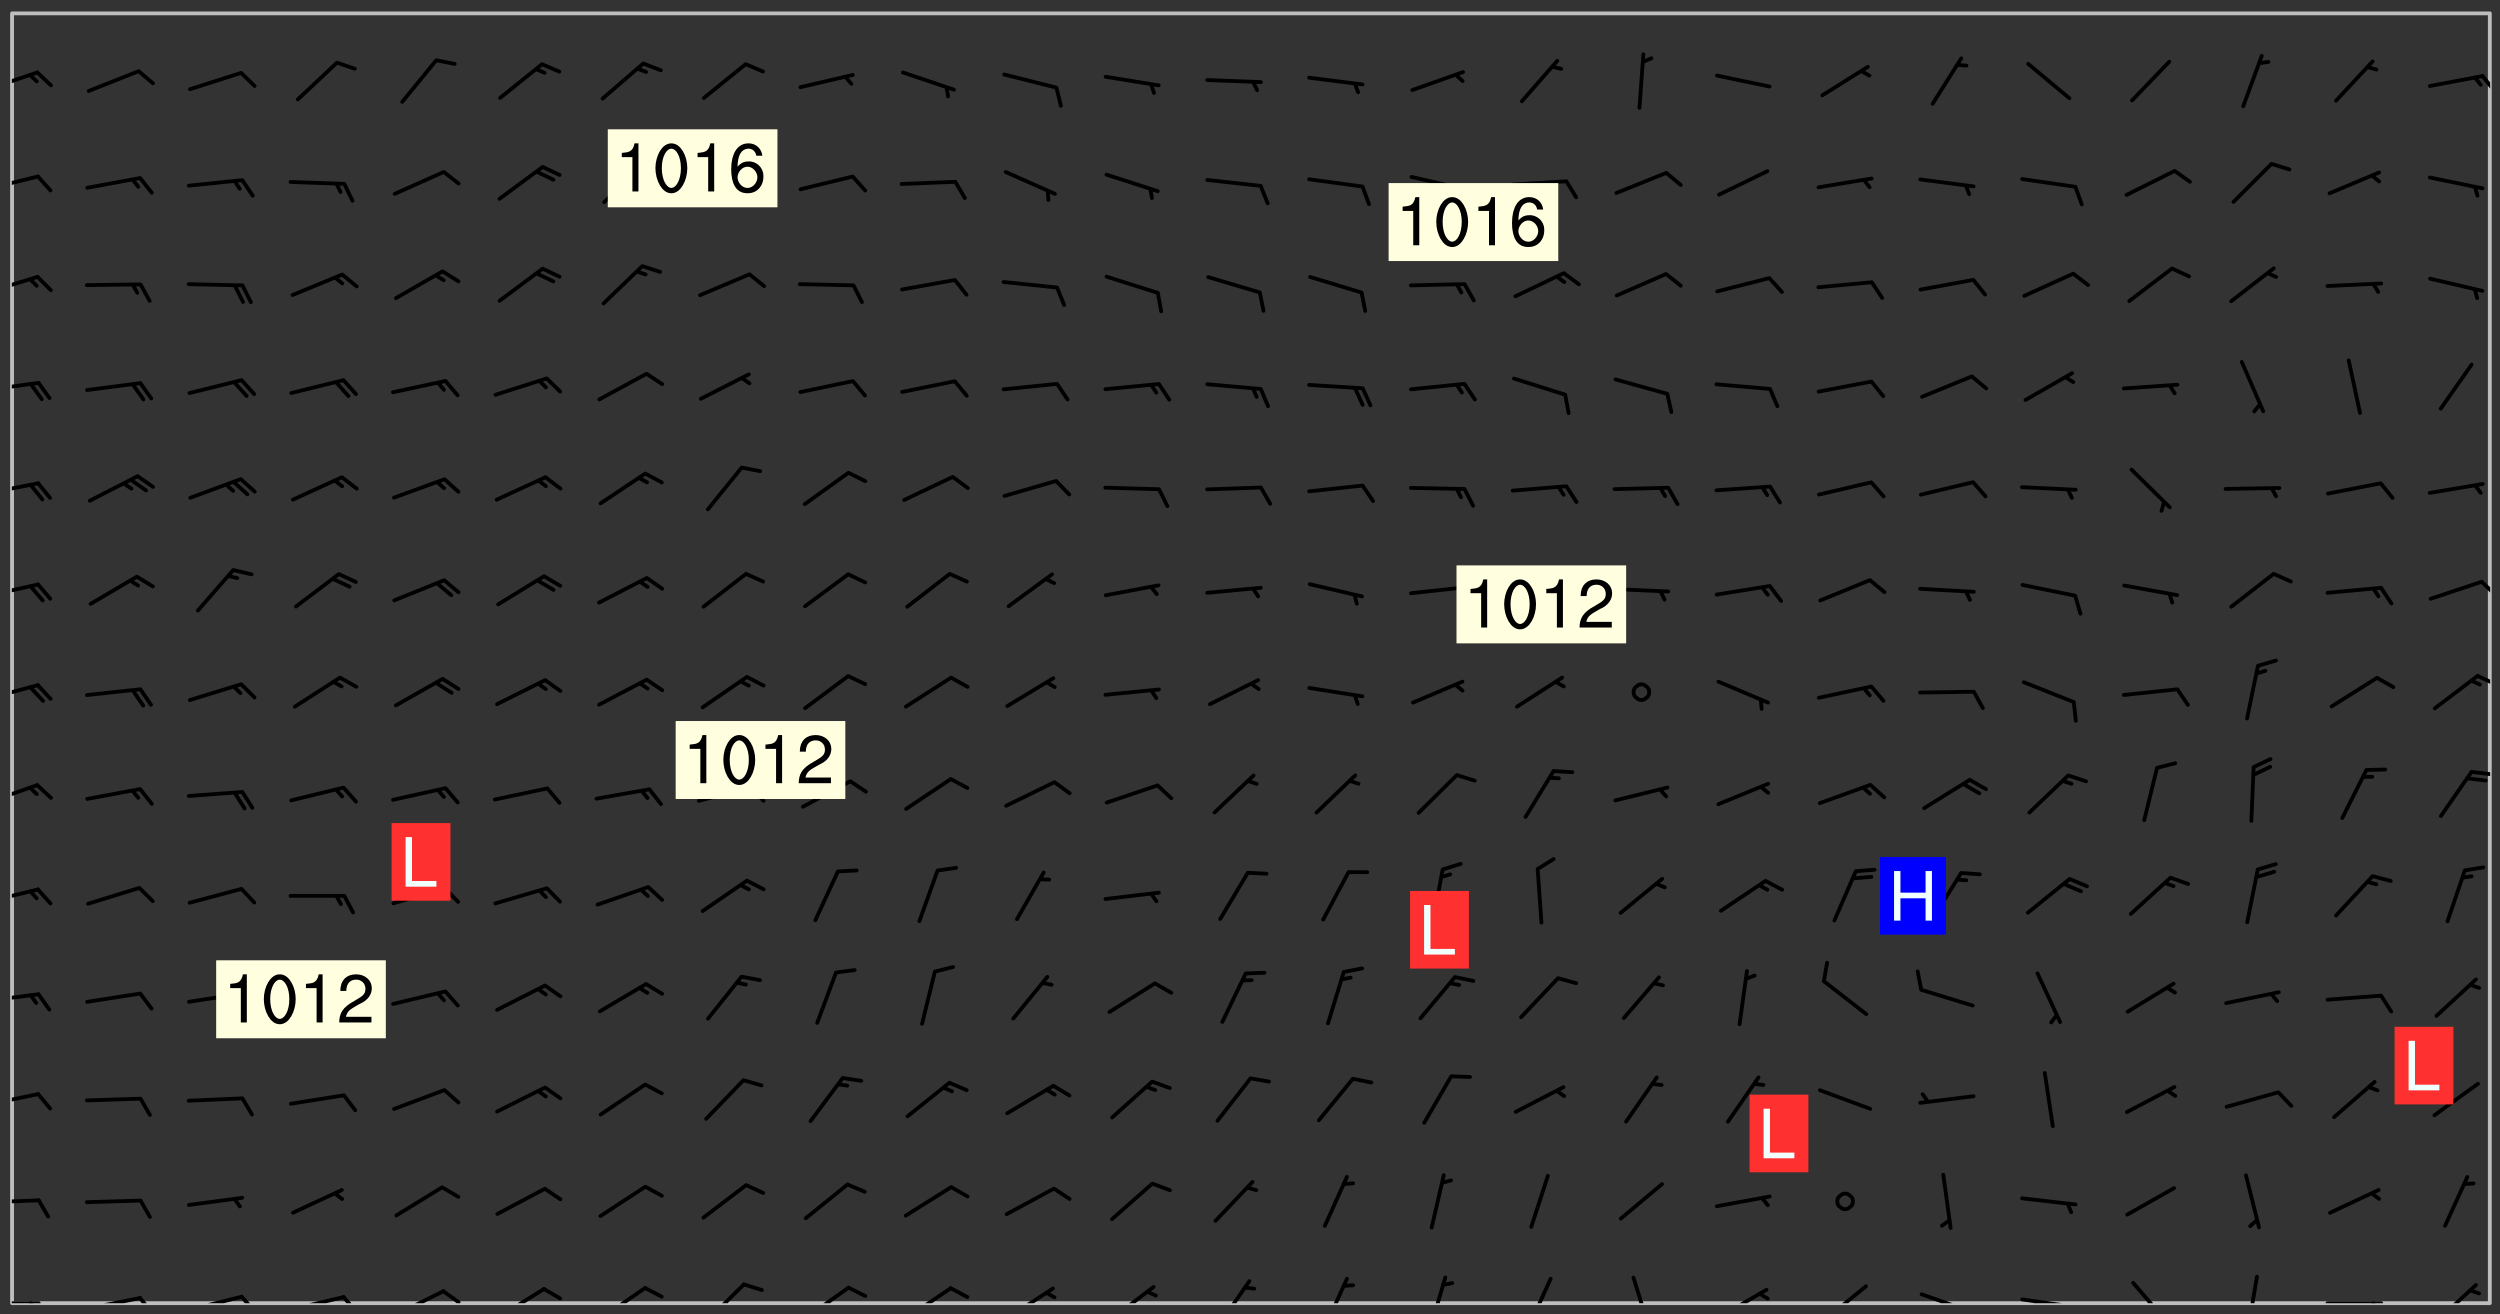 <svg xmlns="http://www.w3.org/2000/svg" role="img" xmlns:xlink="http://www.w3.org/1999/xlink" viewBox="142.45 309.95 326.84 171.84"><rect x="142.45" y="309.95" width="326.84" height="171.84" fill="#333333" stroke="none"/><defs><clipPath id="clip2"><path d="M 144 311.672 L 468 311.672 L 468 480.328 L 144 480.328 Z M 144 311.672"/></clipPath><clipPath id="clip3"><path d="M 144 480 L 148 480 L 148 480.328 L 144 480.328 Z M 144 480"/></clipPath><clipPath id="clip4"><path d="M 146 480 L 148 480 L 148 480.328 L 146 480.328 Z M 146 480"/></clipPath><clipPath id="clip5"><path d="M 153 479 L 162 479 L 162 480.328 L 153 480.328 Z M 153 479"/></clipPath><clipPath id="clip6"><path d="M 160 479 L 163 479 L 163 480.328 L 160 480.328 Z M 160 479"/></clipPath><clipPath id="clip7"><path d="M 166 479 L 175 479 L 175 480.328 L 166 480.328 Z M 166 479"/></clipPath><clipPath id="clip8"><path d="M 173 479 L 176 479 L 176 480.328 L 173 480.328 Z M 173 479"/></clipPath><clipPath id="clip9"><path d="M 180 479 L 188 479 L 188 480.328 L 180 480.328 Z M 180 479"/></clipPath><clipPath id="clip10"><path d="M 187 479 L 190 479 L 190 480.328 L 187 480.328 Z M 187 479"/></clipPath><clipPath id="clip11"><path d="M 193 478 L 201 478 L 201 480.328 L 193 480.328 Z M 193 478"/></clipPath><clipPath id="clip12"><path d="M 200 478 L 203 478 L 203 480.328 L 200 480.328 Z M 200 478"/></clipPath><clipPath id="clip13"><path d="M 207 478 L 214 478 L 214 480.328 L 207 480.328 Z M 207 478"/></clipPath><clipPath id="clip14"><path d="M 220 478 L 228 478 L 228 480.328 L 220 480.328 Z M 220 478"/></clipPath><clipPath id="clip15"><path d="M 234 477 L 240 477 L 240 480.328 L 234 480.328 Z M 234 477"/></clipPath><clipPath id="clip16"><path d="M 247 478 L 254 478 L 254 480.328 L 247 480.328 Z M 247 478"/></clipPath><clipPath id="clip17"><path d="M 260 478 L 267 478 L 267 480.328 L 260 480.328 Z M 260 478"/></clipPath><clipPath id="clip18"><path d="M 273 478 L 281 478 L 281 480.328 L 273 480.328 Z M 273 478"/></clipPath><clipPath id="clip19"><path d="M 287 477 L 294 477 L 294 480.328 L 287 480.328 Z M 287 477"/></clipPath><clipPath id="clip20"><path d="M 301 477 L 307 477 L 307 480.328 L 301 480.328 Z M 301 477"/></clipPath><clipPath id="clip21"><path d="M 315 476 L 319 476 L 319 480.328 L 315 480.328 Z M 315 476"/></clipPath><clipPath id="clip22"><path d="M 329 476 L 332 476 L 332 480.328 L 329 480.328 Z M 329 476"/></clipPath><clipPath id="clip23"><path d="M 342 476 L 346 476 L 346 480.328 L 342 480.328 Z M 342 476"/></clipPath><clipPath id="clip24"><path d="M 355 476 L 359 476 L 359 480.328 L 355 480.328 Z M 355 476"/></clipPath><clipPath id="clip25"><path d="M 367 478 L 374 478 L 374 480.328 L 367 480.328 Z M 367 478"/></clipPath><clipPath id="clip26"><path d="M 380 477 L 387 477 L 387 480.328 L 380 480.328 Z M 380 477"/></clipPath><clipPath id="clip27"><path d="M 393 478 L 401 478 L 401 480.328 L 393 480.328 Z M 393 478"/></clipPath><clipPath id="clip28"><path d="M 399 480 L 400 480 L 400 480.328 L 399 480.328 Z M 399 480"/></clipPath><clipPath id="clip29"><path d="M 406 479 L 415 479 L 415 480.328 L 406 480.328 Z M 406 479"/></clipPath><clipPath id="clip30"><path d="M 412 480 L 414 480 L 414 480.328 L 412 480.328 Z M 412 480"/></clipPath><clipPath id="clip31"><path d="M 421 477 L 427 477 L 427 480.328 L 421 480.328 Z M 421 477"/></clipPath><clipPath id="clip32"><path d="M 436 476 L 438 476 L 438 480.328 L 436 480.328 Z M 436 476"/></clipPath><clipPath id="clip33"><path d="M 446 480 L 455 480 L 455 480.328 L 446 480.328 Z M 446 480"/></clipPath><clipPath id="clip34"><path d="M 452 480 L 454 480 L 454 480.328 L 452 480.328 Z M 452 480"/></clipPath><clipPath id="clip35"><path d="M 460 477 L 467 477 L 467 480.328 L 460 480.328 Z M 460 477"/></clipPath><clipPath id="clip36"><path d="M 144 466 L 148 466 L 148 468 L 144 468 Z M 144 466"/></clipPath><clipPath id="clip37"><path d="M 144 452 L 148 452 L 148 455 L 144 455 Z M 144 452"/></clipPath><clipPath id="clip38"><path d="M 144 439 L 148 439 L 148 442 L 144 442 Z M 144 439"/></clipPath><clipPath id="clip39"><path d="M 144 425 L 148 425 L 148 429 L 144 429 Z M 144 425"/></clipPath><clipPath id="clip40"><path d="M 144 412 L 148 412 L 148 416 L 144 416 Z M 144 412"/></clipPath><clipPath id="clip41"><path d="M 465 410 L 468 410 L 468 412 L 465 412 Z M 465 410"/></clipPath><clipPath id="clip42"><path d="M 144 399 L 148 399 L 148 402 L 144 402 Z M 144 399"/></clipPath><clipPath id="clip43"><path d="M 466 398 L 468 398 L 468 400 L 466 400 Z M 466 398"/></clipPath><clipPath id="clip44"><path d="M 144 386 L 148 386 L 148 389 L 144 389 Z M 144 386"/></clipPath><clipPath id="clip45"><path d="M 466 385 L 468 385 L 468 388 L 466 388 Z M 466 385"/></clipPath><clipPath id="clip46"><path d="M 144 372 L 148 372 L 148 375 L 144 375 Z M 144 372"/></clipPath><clipPath id="clip47"><path d="M 144 359 L 148 359 L 148 362 L 144 362 Z M 144 359"/></clipPath><clipPath id="clip48"><path d="M 144 345 L 148 345 L 148 349 L 144 349 Z M 144 345"/></clipPath><clipPath id="clip49"><path d="M 144 332 L 148 332 L 148 335 L 144 335 Z M 144 332"/></clipPath><clipPath id="clip50"><path d="M 144 319 L 148 319 L 148 322 L 144 322 Z M 144 319"/></clipPath><clipPath id="clip51"><path d="M 466 319 L 468 319 L 468 323 L 466 323 Z M 466 319"/></clipPath><g id="surface32" clip-path="url(#clip1)"><path fill="#fff" fill-opacity="0" fill-rule="evenodd" d="M 0 0 L 1000 0 L 1000 1000 L 0 1000 Z M 0 0"/><path fill="#d3d3d3" fill-opacity="0" fill-rule="evenodd" d="M162.152 355.867L161.918 356.16 161.977 356.395 162.094 356.566 162.27 356.801 162.562 357.148 162.676 357.207 162.793 357.035 162.852 356.801 163.027 356.625 163.492 356.449 164.191 356.449 164.426 356.742 164.715 357.559 164.773 357.734 164.949 357.965 165.301 358.199 166 358.898 166.172 359.074 166.406 359.422 166.641 359.832 166.93 360.414 167.34 360.879 167.57 361.113 167.805 361.289 167.922 361.52 168.098 361.812 168.27 362.977 168.27 363.211 168.328 363.5 168.387 363.617 168.504 363.734 168.852 364.145 168.969 364.316 169.145 364.492 169.32 364.727 169.438 364.898 169.609 365.25 169.668 365.484 169.902 365.891 170.137 365.832 169.961 366.008 169.902 366.938 169.32 366.938 169.086 366.824 168.738 366.938 168.621 367.055 168.562 367.348 168.504 367.523 168.387 367.695 167.922 367.988 167.863 368.223 167.805 368.336 167.805 368.98 167.863 369.152 167.863 369.562 167.922 369.621 167.922 370.027 167.98 370.434 168.098 370.609 168.156 370.668 168.387 371.309 168.328 371.602 168.328 372.301 168.27 372.883 168.27 373.117 168.211 373.348 168.156 373.699 168.156 375.621 168.211 375.738 168.637 375.738 168.27 375.855 168.246 376.207 169.137 377.375 170.879 377.914 172.219 378.273 172.219 378.812 172.309 379.621 172.844 380.336 174.363 380.605 175.254 380.52 175.344 381.684 175.879 381.863 177.039 381.684 179.094 380.699 180.254 380.336 182.133 380.16 183.828 379.98 183.648 380.699 182.133 380.785 180.883 380.875 180.078 381.145 179.004 381.953 179.273 382.672 179.809 383.57 179.629 384.195 179.363 385.004 179.629 386.082 180.254 386.98 181.059 387.16 182.309 386.98 182.043 387.703 182.141 388.207 182.195 388.5 182.195 388.672 182.254 388.965 182.254 389.371 182.43 389.488 182.781 389.605 183.188 389.605 183.48 389.43 183.594 389.312 183.652 389.195 183.77 388.965 183.828 388.789 184.18 388.324 184.41 388.148 184.586 388.09 184.762 388.148 184.82 388.324 184.938 389.312 184.992 389.781 185.051 389.953 185.168 390.188 185.344 390.246 186.16 390.305 186.449 390.305 186.566 390.539 186.625 390.945 186.684 391.297 186.684 392.402 186.801 392.695 186.918 393.043 187.207 393.742 187.383 394.094 187.965 394.848 188.316 395.023 188.488 395.082 188.957 395.316 189.598 395.781 189.945 396.016 190.238 396.191 190.531 396.246 190.762 396.309 191.578 396.656 191.871 396.832 191.984 397.004 192.336 397.355 192.453 397.531 192.977 398.172 192.977 398.461 193.035 398.812 193.035 399.16 193.094 399.512 193.152 399.801 193.27 399.859 193.441 399.918 193.617 399.918 194.199 400.152 194.375 400.27 194.551 400.559 194.727 400.793 194.84 401.027 195.133 401.258 195.25 401.375 195.25 401.785 195.309 401.84 195.598 402.074 195.832 402.191 195.891 402.309 196.008 402.48 196.066 402.598 196.297 402.832 196.355 403.008 196.59 403.066 196.707 403.125 196.59 403.238 196.531 403.355 196.531 403.473 196.414 403.766 196.297 404.055 196.297 404.637 196.473 404.754 196.59 404.812 196.648 404.93 196.766 405.047 196.879 405.105 197.055 405.453 197.113 405.805 197.172 406.211 197.172 406.387 197.113 406.562 196.996 407.262 196.996 407.434 197.113 407.609 197.406 407.902 197.812 407.902 197.988 408.02 198.105 408.191 198.223 408.484 198.223 408.719 197.695 408.719 197.465 408.484 197.23 408.484 197.055 408.543 196.996 409.242 197.055 409.59 197.172 409.766 197.348 410.176 197.465 410.406 197.754 410.875 197.93 410.93 198.453 410.93 198.688 410.988 199.445 411.629 199.504 411.922 199.504 412.156 199.562 412.215 199.793 412.562 199.793 412.914 199.676 413.086 199.676 413.379 199.969 413.668 200.262 413.844 200.434 413.902 200.727 414.078 201.02 414.195 201.602 414.602 201.891 414.836 202.184 415.012 202.402 415.172 202.418 415.184 202.648 415.359 203.289 415.883 203.465 416.117 203.582 416.293 203.758 416.469 203.871 416.641 203.871 417.281 203.988 417.457 204.457 417.574 205.039 417.691 205.273 417.75 205.504 417.863 205.797 417.98 205.91 418.039 206.496 418.391 206.785 418.562 206.961 418.625 207.137 418.68 207.312 418.738 208.012 419.09 208.301 419.266 208.535 419.32 208.824 419.496 209.059 419.613 209.699 420.02 209.992 420.137 210.164 420.195 210.398 420.254 210.809 420.312 211.039 420.371 211.273 420.488 211.332 420.66 210.922 420.836 211.391 420.895 211.449 421.188 211.562 421.422 211.738 421.477 211.973 421.535 212.148 421.594 212.555 421.711 213.195 421.945 213.312 422.117 213.371 422.352 213.371 422.527 213.312 422.645 213.254 423.051 213.488 423.285 213.605 423.344 213.953 423.461 214.594 423.691 214.77 423.809 215.059 423.926 215.234 424.102 215.469 424.566 216.051 425.672 216.227 425.848 216.574 426.023 216.75 426.141 217.102 426.258 218.148 426.781 218.383 426.84 218.848 426.953 219.141 427.012 219.605 427.188 220.363 427.77 220.598 428.004 220.945 428.469 221.121 428.645 221.41 428.879 222.227 429.578 222.52 429.754 222.809 430.043 223.102 430.219 223.395 430.508 224.09 431.148 224.266 431.324 224.559 431.559 224.848 431.793 225.316 432.082 225.957 432.664 226.305 432.898 226.539 433.191 226.887 433.539 227.238 434.004 228.172 434.996 228.52 435.402 228.637 435.578 228.871 435.637 228.984 435.754 229.629 435.93 229.859 436.043 230.094 436.102 230.387 436.277 230.617 436.395 231.551 437.094 231.957 437.5 232.191 437.676 232.598 437.852 232.832 437.969 233.648 438.316 233.996 438.551 234.23 438.668 234.523 438.957 234.754 439.074 235.512 439.426 235.863 439.598 236.094 439.656 236.387 439.773 236.621 439.832 237.492 440.008 238.309 440.008 238.777 440.238 238.949 440.297 239.824 440.996 240.289 441.113 240.582 441.172 240.758 441.23 240.988 441.289 241.457 441.348 241.805 441.406 242.156 441.465 242.562 441.523 242.855 441.523 243.027 441.582 243.027 441.812 243.203 441.988 243.496 441.988 243.844 442.047 244.195 442.105 244.895 442.223 245.535 442.223 246 441.988 246.293 441.812 246.465 441.695 246.875 441.523 247.164 441.348 248.098 440.883 248.566 440.59 249.09 440.297 249.555 440.125 250.02 439.949 251.07 439.484 251.359 439.367 251.77 439.25 252.059 439.133 252.586 438.957 254.102 438.258 254.684 437.91 254.973 437.852 255.266 437.793 255.613 437.676 256.488 437.445 256.84 437.328 256.953 437.328 257.188 437.27 258.062 437.035 258.297 436.977 259.109 436.977 259.461 436.918 260.277 436.801 260.449 436.742 260.801 436.688 261.094 436.629 261.324 436.57 262.141 436.395 262.316 436.336 262.664 436.336 262.898 436.277 263.363 436.16 264.121 435.988 264.355 435.93 264.703 435.93 265.113 435.812 265.402 435.754 266.688 435.695 266.977 435.695 267.387 435.637 267.617 435.578 267.793 435.578 268.668 435.461 269.074 435.461 269.484 435.344 269.832 435.344 270.184 435.23 271.055 435.172 272.805 435.172 273.852 435.461 274.262 435.578 274.551 435.695 274.902 435.812 275.191 435.93 276.242 436.102 276.531 436.16 276.824 436.16 277.117 436.219 277.289 436.277 277.699 436.336 277.871 436.395 277.988 436.453 278.105 436.453 278.223 436.512 278.574 436.57 278.688 436.57 279.098 436.637 281.02 437.031 282.945 437.426 284.465 437.875 286.16 438.594 288.305 439.398 289.91 438.68 291.34 437.875 292.5 436.797 293.75 436.348 296.785 435.629 298.66 435.27 300.805 433.922 303.039 432.668 305.539 431.41 307.234 430.961 309.02 430.781 310.18 430.512 310.805 431.051 312.145 430.781 312.859 429.793 313.844 428.449 314.289 428.27 315.094 427.91 316.969 427.371 318.754 426.922 320.004 426.652 321.164 426.562 322.863 426.473 324.824 426.203 326.074 426.113 326.613 426.113 327.238 426.023 328.129 426.023 330.273 425.844 332.684 425.664 335.273 425.574 336.969 425.754 338.578 425.844 340.008 426.203 341.168 426.922 343.043 427.91 344.203 429.438 344.469 430.152 345.098 430.242 345.453 431.141 345.988 431.68 346.523 433.207 347.598 433.566 348.133 433.566 347.328 434.102 347.418 435.809 348.133 438.504 349.023 439.309 349.918 440.297 350.633 441.555 352.418 442.094 353.938 441.914 354.293 443.258 355.902 442.453 356.883 441.914 357.152 442.184 357.469 441.969 357.688 441.824 358.488 442.273 358.938 441.914 359.293 441.914 359.828 441.645 360.367 440.926 360.902 440.656 361.527 439.668 362.688 440.117 363.527 440.488 364.922 441.105 366.617 440.926 368.223 440.926 370.008 441.016 370.188 439.309 370.723 437.965 371.527 438.234 372.02 439.082 372.422 439.488 372.332 440.027 372.332 440.387 373.047 440.836 373.758 440.566 375.188 440.566 375.547 441.555 375.992 442.812 376.707 444.156 377.957 444.785 379.652 445.414 380.367 445.234 380.547 444.695 381.527 444.605 381.977 444.965 382.062 446.223 381.797 446.852 381.262 447.031 381.262 447.57 381.977 448.555 382.242 449.094 383.227 450.082 384.027 451.16 383.762 451.52 383.672 452.418 383.047 454.75 382.691 456.816 382.602 458.609 382.422 459.328 382.332 459.867 382.332 461.305 381.352 463.188 380.992 464.895 380.457 465.793 379.652 466.961 379.387 467.5 381.441 468.754 381.527 469.113 381.172 469.652 381.082 469.473 381.082 470.281 381.172 471.719 380.727 472.434 379.652 472.527 379.387 473.242 379.922 474.141 380.727 474.859 381.887 475.668 383.227 475.938 383.672 476.297 383.316 476.746 381.527 476.656 380.277 476.207 379.562 475.488 378.938 475.398 378.762 478.988 378.574 480.297 467.934 480.297 467.934 311.703 412.664 311.703 412.664 360.785 413.426 360.91 416.715 361.453 418.738 364.289 418.738 367.043 421.09 367.375 423.438 367.707 427.488 367.707 426.109 371.867 424.086 372.574 422.062 373.277 421.52 373.621 418.926 375.238 418.738 375.355 416.715 373.277 415.984 370.535 413.312 368.457 411.938 364.957 411.871 364.875 409.914 362.203 412.664 360.785 412.664 311.703 294.422 311.703 294.422 403.117 294.539 403.148 294.672 403.16 294.746 403.234 294.852 403.281 294.941 403.34 295.027 403.398 295.117 403.457 295.414 403.754 295.473 403.844 295.504 403.961 295.531 404.078 295.547 404.215 295.516 404.332 295.457 404.422 295.398 404.508 295.355 404.613 295.309 404.715 295.281 404.836 295.281 404.98 295.457 405.25 295.605 405.398 295.68 405.484 295.754 405.559 295.797 405.664 295.859 405.754 295.918 405.84 295.961 405.945 296.02 406.035 296.066 406.137 296.109 406.242 296.168 406.328 296.285 406.508 296.359 406.582 296.422 406.668 296.48 406.758 296.523 406.863 296.582 406.953 296.641 407.039 296.703 407.129 296.762 407.219 296.805 407.32 296.922 407.5 296.996 407.574 297.055 407.66 297.129 407.734 297.219 407.793 297.324 407.84 297.473 407.84 297.605 407.824 297.738 407.84 297.84 407.793 297.914 407.719 297.961 407.617 297.945 407.484 297.945 407.336 297.898 407.23 297.871 407.113 297.824 407.012 297.797 406.891 297.754 406.789 297.691 406.699 297.648 406.598 297.605 406.492 297.574 406.375 297.559 406.242 297.547 406.105 297.633 406.047 297.691 405.961 297.812 405.93 297.855 406.035 297.871 406.168 297.871 406.285 297.93 406.387 297.988 406.477 298.078 406.535 298.227 406.684 298.285 406.773 298.328 406.879 298.316 406.98 298.402 407.039 298.508 407.086 298.594 407.145 298.684 407.203 298.758 407.277 298.641 407.305 298.535 407.352 298.449 407.41 298.375 407.484 298.316 407.574 298.254 407.66 298.227 407.781 298.18 407.883 298.137 407.988 298.105 408.105 298.094 408.238 298.078 408.371 298.078 408.52 298.105 408.637 298.152 408.742 298.195 408.844 298.254 408.934 298.328 409.008 298.418 409.066 298.492 409.141 298.582 409.199 298.641 409.289 298.684 409.395 298.73 409.496 298.848 409.527 298.98 409.543 299.129 409.543 299.246 409.512 299.352 409.555 299.395 409.66 299.441 409.762 299.469 409.883 299.5 410 299.527 410.117 299.559 410.238 299.586 410.355 299.691 410.398 299.793 410.445 299.926 410.43 300.074 410.578 300.137 410.664 300.211 410.738 300.281 410.812 300.371 410.875 300.477 410.918 300.578 410.961 300.695 410.992 300.832 411.008 300.949 410.977 301.023 410.902 301.051 410.785 301.039 410.652 301.008 410.531 300.98 410.414 301.023 410.309 301.141 410.309 301.23 410.371 301.348 410.398 301.496 410.398 301.629 410.414 301.777 410.414 301.91 410.43 302.043 410.414 302.191 410.414 302.324 410.398 302.457 410.387 302.594 410.398 302.711 410.371 302.844 410.355 303.035 410.297 302.977 410.473 302.961 410.605 302.934 410.727 302.918 410.859 302.859 410.945 302.727 410.961 302.621 411.008 302.516 411.051 302.398 411.082 302.281 411.109 302.016 411.141 301.867 411.141 301.734 411.156 301.66 411.23 301.719 411.316 301.867 411.465 301.984 411.645 302.059 411.715 302.148 411.777 302.238 411.836 302.324 411.895 302.414 411.953 302.516 411.996 302.621 412.059 302.727 412.102 302.812 412.16 302.918 412.207 303.02 412.25 303.199 412.367 303.258 412.457 303.215 412.559 303.168 412.664 303.184 412.797 303.406 413.02 303.465 413.109 303.508 413.211 303.539 413.332 303.582 413.434 303.598 413.566 303.629 413.684 303.641 413.82 303.672 413.938 303.82 414.086 303.922 414.129 304.027 414.172 304.145 414.203 304.277 414.219 304.414 414.234 304.531 414.234 304.648 414.203 304.738 414.145 304.781 414.039 304.828 413.938 304.871 413.832 304.902 413.715 304.914 413.582 304.914 413.434 304.902 413.301 304.887 413.168 304.855 413.051 304.812 412.945 304.766 412.84 304.723 412.738 304.68 412.633 304.664 412.5 304.68 412.367 304.707 412.25 304.738 412.133 304.766 412.012 304.812 411.91 304.902 411.852 304.988 411.789 305.062 411.715 305.152 411.656 305.375 411.434 305.434 411.348 305.508 411.273 305.625 411.094 305.684 411.008 305.684 410.859 305.609 410.785 305.508 410.738 305.402 410.695 305.301 410.652 305.242 410.562 305.195 410.457 305.168 410.34 305.258 410.281 305.375 410.25 305.477 410.207 305.656 410.09 305.805 409.941 305.816 409.809 305.805 409.703 305.715 409.645 305.582 409.66 305.434 409.66 305.301 409.676 305.168 409.66 305.047 409.629 304.961 409.57 304.887 409.496 304.828 409.406 304.766 409.32 304.648 409.141 304.59 409.055 304.621 408.934 304.707 408.875 304.828 408.844 304.887 408.758 304.887 408.637 304.855 408.52 304.797 408.43 304.738 408.344 304.691 408.238 304.664 408.121 304.648 407.988 304.707 407.898 304.781 407.824 304.871 407.766 304.988 407.586 305.062 407.512 305.121 407.426 305.27 407.277 305.391 407.246 305.523 407.23 305.656 407.246 305.73 407.32 305.773 407.426 305.789 407.559 305.758 407.676 305.641 407.707 305.508 407.719 305.359 407.867 305.316 407.973 305.27 408.074 305.242 408.195 305.211 408.312 305.211 408.461 305.242 408.578 305.285 408.684 305.344 408.773 305.418 408.844 305.492 408.918 305.609 408.949 305.73 408.977 305.848 408.949 305.98 408.934 306.098 408.934 306.188 408.992 306.262 409.066 306.309 409.172 306.367 409.258 306.469 409.305 306.602 409.32 306.707 409.363 306.793 409.422 306.781 409.527 306.707 409.602 306.527 409.719 306.469 409.809 306.379 409.867 306.309 409.941 306.234 410.016 306.172 410.105 306.145 410.223 306.129 410.355 306.145 410.488 306.129 410.621 306.129 410.77 306.145 410.902 306.172 411.02 306.203 411.141 306.277 411.215 306.367 411.273 306.453 411.332 306.543 411.391 306.66 411.422 306.66 411.508 306.559 411.555 306.469 411.613 306.203 411.645 306.086 411.672 305.938 411.672 305.832 411.715 305.73 411.762 305.672 411.852 305.609 412.086 305.598 412.219 305.566 412.34 305.551 412.473 305.551 412.766 305.539 412.898 305.551 413.035 305.566 413.168 305.699 413.184 305.832 413.195 305.953 413.227 306.039 413.285 306.113 413.359 306.16 413.465 306.203 413.566 306.219 413.699 306.219 414.145 306.203 414.277 306.203 414.723 306.234 414.988 306.262 415.105 306.277 415.238 306.309 415.355 306.395 415.566 306.426 415.832 306.426 415.98 306.395 416.098 306.367 416.215 306.336 416.336 306.309 416.453 306.277 416.57 306.246 416.691 306.234 416.824 306.219 416.957 306.309 417.016 306.426 416.984 306.527 417 306.574 417.105 306.543 417.371 306.543 417.812 306.5 417.918 306.453 418.023 306.41 418.125 306.367 418.23 306.309 418.316 306.277 418.438 306.234 418.555 306.203 418.672 306.188 418.805 306.203 418.938 306.262 419.027 306.367 419.074 306.453 419.133 306.512 419.219 306.5 419.355 306.469 419.473 306.426 419.574 306.426 420.02 306.41 420.152 306.41 420.301 306.379 420.418 306.336 420.523 306.309 420.641 306.262 420.746 306.219 420.848 306.188 420.969 306.16 421.086 306.129 421.219 306.098 421.336 306.07 421.453 306.027 421.559 305.996 421.676 305.965 421.797 305.953 421.93 305.938 422.062 305.938 422.359 305.965 422.477 305.965 422.625 306.012 423.023 306.039 423.141 306.098 423.23 306.219 423.262 306.367 423.262 306.5 423.246 306.559 423.336 306.559 423.453 306.5 423.543 306.41 423.602 306.309 423.645 306.203 423.691 306.113 423.75 306.027 423.809 305.891 423.824 305.773 423.793 305.641 423.777 305.539 423.824 305.477 423.91 305.465 424.047 305.449 424.18 305.418 424.297 305.391 424.414 305.375 424.547 305.344 424.668 305.344 424.965 305.359 425.098 305.391 425.215 305.391 425.363 305.402 425.496 305.402 425.645 305.375 425.762 305.328 425.863 305.301 425.984 305.27 426.102 305.211 426.191 305.137 426.266 305.035 426.309 304.93 426.355 304.812 426.383 304.691 426.414 304.59 426.367 304.648 426.281 304.754 426.234 304.781 426.117 304.812 426 304.84 425.879 304.871 425.762 304.871 425.613 304.887 425.48 304.855 425.363 304.812 425.258 304.707 425.273 304.633 425.348 304.531 425.391 304.441 425.453 304.367 425.527 304.324 425.629 304.309 425.762 304.277 425.879 304.25 426 304.219 426.117 304.191 426.234 304.16 426.355 304.133 426.473 304.102 426.59 304.059 426.695 303.969 426.754 303.879 426.754 303.762 426.723 303.73 426.637 303.746 426.5 303.715 426.383 303.715 426.234 303.703 426.102 303.703 425.953 303.641 425.719 303.613 425.598 303.57 425.496 303.523 425.391 303.465 425.305 303.406 425.215 303.363 425.109 303.301 425.023 303.152 424.875 303.082 424.801 302.977 424.754 302.871 424.711 302.77 424.668 302.473 424.371 302.383 424.297 302.297 424.238 302.191 424.195 302.102 424.133 302.016 424.074 301.91 424.031 301.82 423.973 301.734 423.91 301.66 423.84 301.555 423.793 301.469 423.734 301.363 423.691 301.273 423.629 301.172 423.586 301.066 423.543 300.98 423.484 300.875 423.438 300.77 423.395 300.668 423.348 300.578 423.289 300.477 423.246 300.371 423.203 300.281 423.141 300.164 423.113 300.031 423.098 299.898 423.113 299.75 423.113 299.617 423.129 299.5 423.098 299.41 423.039 299.336 422.965 299.246 422.906 299.145 422.859 298.996 422.859 298.875 422.832 298.773 422.789 298.699 422.715 298.582 422.535 298.492 422.477 298.391 422.434 298.301 422.371 298.195 422.328 298.105 422.27 298.02 422.211 297.914 422.164 297.855 422.078 297.797 421.988 297.754 421.883 297.707 421.781 297.633 421.707 297.547 421.648 297.473 421.574 297.383 421.516 297.16 421.293 297.117 421.188 297.086 420.922 297.191 420.879 297.336 420.879 297.441 420.922 297.516 420.996 297.605 421.055 297.691 421.113 297.797 421.16 297.887 421.219 298.035 421.367 298.105 421.441 298.254 421.59 298.316 421.676 298.391 421.75 298.477 421.809 298.551 421.883 298.641 421.945 298.73 422.004 298.816 422.062 299.086 422.238 299.188 422.285 299.293 422.328 299.395 422.371 299.441 422.297 299.5 422.211 299.574 422.137 299.645 422.062 299.75 422.105 299.824 422.18 299.883 422.27 299.926 422.371 299.973 422.477 300.016 422.582 300.137 422.609 300.254 422.582 300.328 422.492 300.371 422.387 300.43 422.297 300.504 422.223 300.609 422.18 300.727 422.152 300.859 422.164 300.949 422.223 301.098 422.371 301.156 422.461 301.199 422.566 301.246 422.668 301.289 422.773 301.332 422.875 301.438 422.922 301.543 422.965 301.676 422.98 301.762 422.922 301.82 422.832 301.895 422.758 302 422.715 302.117 422.742 302.223 422.789 302.324 422.832 302.43 422.875 302.531 422.922 302.711 423.039 302.711 423.156 302.695 423.289 302.711 423.422 302.727 423.559 302.785 423.645 302.887 423.691 303.008 423.719 303.125 423.75 303.273 423.75 303.391 423.719 303.449 423.629 303.629 423.512 303.688 423.422 303.762 423.348 303.82 423.262 303.938 423.082 304.117 422.965 304.234 422.996 304.324 423.055 304.367 423.129 304.352 423.262 304.352 423.379 304.441 423.438 304.59 423.438 304.723 423.422 304.855 423.41 305.121 423.379 305.227 423.336 305.344 423.305 305.465 423.277 305.539 423.203 305.609 423.129 305.672 423.039 305.656 422.934 305.609 422.832 305.508 422.789 305.402 422.773 305.285 422.801 305.02 422.832 304.871 422.832 304.797 422.758 304.707 422.699 304.59 422.668 304.473 422.641 304.34 422.625 304.191 422.625 304.059 422.641 303.762 422.641 303.656 422.594 303.508 422.445 303.465 422.344 303.406 422.254 303.629 422.031 303.715 421.973 303.82 421.93 303.938 421.898 304.07 421.883 304.203 421.898 304.34 421.914 304.441 421.957 304.574 421.945 304.664 421.883 304.766 421.84 304.828 421.75 304.781 421.648 304.691 421.59 304.574 421.559 304.473 421.516 304.414 421.426 304.352 421.336 304.352 421.219 304.367 421.086 304.473 421.039 304.547 420.969 304.547 420.848 304.457 420.789 304.426 420.672 304.516 420.613 304.59 420.539 304.633 420.434 304.691 420.344 304.738 420.242 304.754 420.109 304.754 419.961 304.707 419.855 304.664 419.754 304.574 419.695 304.441 419.68 304.34 419.637 304.203 419.621 304.086 419.59 303.641 419.59 303.508 419.574 303.375 419.562 303.242 419.547 303.125 419.516 302.977 419.516 302.844 419.5 302.711 419.488 302.445 419.457 302.324 419.414 302.238 419.355 302.164 419.281 302.164 419.133 302.176 419 302.281 418.953 302.383 418.91 302.516 418.895 302.668 418.895 302.801 418.879 303.094 418.879 303.215 418.91 303.316 418.953 303.406 419.012 303.641 419.074 303.762 419.027 303.852 418.969 303.953 418.926 304.086 418.91 304.191 418.953 304.293 419 304.426 419.012 304.547 418.984 304.691 418.984 304.812 418.953 304.93 418.926 305.035 418.879 305.109 418.805 305.195 418.746 305.344 418.598 305.402 418.512 305.449 418.406 305.477 418.289 305.492 418.184 305.391 418.141 305.301 418.082 305.184 418.051 305.078 418.008 304.988 417.945 304.914 417.859 304.84 417.785 304.738 417.742 304.633 417.695 304.531 417.652 304.473 417.562 304.426 417.461 304.34 417.25 304.277 417.164 304.219 417.074 304.145 417 304.059 416.941 303.789 416.941 303.672 416.973 303.582 417.031 303.48 417.074 303.348 417.09 303.242 417.074 303.215 416.957 303.152 416.867 303.035 416.836 302.934 416.793 302.785 416.645 302.754 416.527 302.738 416.422 302.812 416.348 302.992 416.23 303.109 416.203 303.227 416.172 303.363 416.188 303.465 416.23 303.57 416.273 303.672 416.32 303.777 416.363 303.895 416.395 304.027 416.41 304.145 416.438 304.277 416.453 304.383 416.438 304.473 416.379 304.398 416.305 304.293 416.262 304.219 416.188 304.145 416.098 303.996 415.949 303.91 415.891 303.82 415.832 303.746 415.758 303.656 415.699 303.555 415.652 303.434 415.625 303.332 415.578 303.227 415.535 303.109 415.504 303.008 415.461 302.887 415.43 302.738 415.43 302.621 415.461 302.516 415.504 302.43 415.566 302.25 415.684 302.164 415.742 302.074 415.801 301.969 415.848 301.883 415.906 301.777 415.949 301.676 415.992 301.57 416.039 301.496 416.113 301.438 416.203 301.379 416.289 301.332 416.395 301.273 416.48 301.199 416.555 301.066 416.543 300.949 416.512 300.832 416.512 300.758 416.586 300.668 416.645 300.594 416.719 300.504 416.777 300.418 416.836 300.312 416.883 300.211 416.926 300.074 416.941 299.973 416.898 299.824 416.75 299.719 416.703 299.633 416.703 299.527 416.75 299.426 416.793 299.305 416.824 299.188 416.793 299.113 416.719 299.113 416.602 299.145 416.48 299.219 416.41 299.277 416.32 299.352 416.246 299.469 416.215 299.574 416.172 299.867 416.172 300 416.156 300.137 416.141 300.238 416.098 300.328 416.039 300.43 415.992 300.52 415.934 300.652 415.922 300.742 415.98 300.875 415.992 300.965 415.934 301.051 415.875 301.156 415.832 301.246 415.773 301.332 415.711 301.422 415.652 301.57 415.504 301.629 415.418 301.688 415.328 301.793 415.285 301.926 415.27 302.043 415.297 302.164 415.328 302.223 415.27 302.281 415.18 302.312 414.914 302.34 414.797 302.445 414.809 302.578 414.824 302.68 414.781 302.77 414.723 302.828 414.633 302.902 414.559 302.961 414.469 303.008 414.367 303.02 414.234 303.008 414.102 302.961 413.996 302.812 413.848 302.754 413.758 302.695 413.672 302.652 413.566 302.652 413.121 302.668 412.988 302.668 412.84 302.68 412.707 302.621 412.648 302.531 412.707 302.43 412.664 302.25 412.547 302.164 412.488 302.102 412.398 302.043 412.309 301.969 412.234 301.883 412.176 301.762 412.207 301.66 412.219 301.555 412.266 301.469 412.324 301.363 412.367 301.215 412.516 301.125 412.574 301.039 412.633 300.949 412.695 300.844 412.738 300.711 412.754 300.711 412.633 300.816 412.59 300.934 412.559 301.008 412.488 301.051 412.383 301.051 412.234 301.023 412.117 300.875 411.969 300.742 411.953 300.594 411.953 300.477 411.984 300.371 412.027 300.27 412.07 300.18 412.133 300.062 412.16 299.988 412.086 300 411.953 299.957 411.852 299.914 411.746 299.824 411.688 299.707 411.715 299.586 411.746 299.469 411.777 299.367 411.82 299.246 411.852 299.145 411.895 299.039 411.938 298.949 411.996 298.848 412.012 298.848 411.895 298.863 411.762 298.805 411.672 298.73 411.715 298.582 411.863 298.523 411.953 298.449 412.027 298.402 412.133 298.359 412.234 298.285 412.309 298.227 412.398 298.152 412.473 298.094 412.559 298.02 412.633 297.93 412.695 297.855 412.766 297.781 412.84 297.68 412.855 297.547 412.871 297.441 412.828 297.441 412.707 297.59 412.559 297.633 412.457 297.691 412.367 297.738 412.266 297.781 412.16 297.84 412.07 297.871 411.953 297.914 411.852 297.945 411.73 297.973 411.613 298.02 411.508 298.062 411.406 298.105 411.301 298.18 411.23 298.27 411.168 298.359 411.109 298.461 411.066 298.758 411.066 299.023 411.035 299.129 410.992 299.055 410.918 298.938 410.887 298.832 410.844 298.742 410.785 298.641 410.738 298.551 410.68 298.449 410.637 298.344 410.594 298.254 410.531 298.168 410.473 298.062 410.43 297.961 410.387 297.84 410.355 297.723 410.324 297.621 410.281 297.5 410.25 297.398 410.207 297.309 410.148 297.266 410.043 297.25 409.91 297.352 409.867 297.484 409.852 297.621 409.867 297.754 409.852 297.855 409.809 297.914 409.719 297.93 409.613 297.84 409.555 297.766 409.48 297.664 409.438 297.574 409.379 297.426 409.23 297.383 409.125 297.367 408.992 297.367 408.699 297.309 408.609 297.219 408.551 297.145 408.477 297.102 408.371 297.07 408.254 297.012 408.164 296.938 408.09 296.82 408.062 296.746 407.988 296.656 407.93 296.566 407.867 296.48 407.809 296.406 407.734 296.348 407.648 296.301 407.543 296.215 407.484 296.066 407.336 295.871 407.277 295.738 407.293 295.637 407.336 295.562 407.41 295.516 407.512 295.473 407.617 295.414 407.707 295.355 407.793 295.059 408.09 294.969 408.148 294.883 408.148 294.82 408.062 294.777 407.957 294.809 407.84 294.867 407.75 294.895 407.633 294.883 407.5 294.793 407.438 294.688 407.484 294.57 407.512 294.453 407.543 294.184 407.719 294.082 407.766 293.965 407.793 293.859 407.84 293.77 407.898 293.668 407.941 293.609 407.855 293.562 407.75 293.578 407.617 293.625 407.512 293.695 407.438 293.77 407.367 293.828 407.277 293.828 407.129 293.785 407.023 293.547 407.023 293.445 407.07 293.414 407.188 293.387 407.305 293.355 407.426 293.281 407.469 293.148 407.484 293.074 407.438 293.031 407.336 292.988 407.23 292.941 407.129 292.898 407.023 292.777 407.055 292.676 407.098 292.543 407.113 292.426 407.145 292.32 407.188 292.23 407.246 292.129 407.293 292.008 407.32 291.875 407.336 291.773 407.293 291.715 407.203 291.668 407.098 291.625 406.996 291.582 406.891 291.582 406.773 291.641 406.684 291.727 406.625 291.906 406.508 292.008 406.461 292.113 406.418 292.219 406.359 292.32 406.316 292.41 406.254 292.512 406.211 292.617 406.152 292.719 406.105 292.809 406.047 292.914 406.004 293.016 405.961 293.105 405.898 293.207 405.855 293.344 405.84 293.461 405.871 293.562 405.914 293.684 405.945 293.785 405.988 293.891 406.035 293.992 406.078 294.098 406.121 294.199 406.168 294.305 406.211 294.406 406.254 294.512 406.301 294.598 406.359 294.703 406.402 294.82 406.434 294.926 406.477 295.027 406.523 295.117 406.582 295.223 406.625 295.324 406.668 295.43 406.715 295.547 406.742 295.648 406.789 295.77 406.816 295.918 406.816 296.004 406.758 296.02 406.656 296.078 406.566 296.051 406.449 295.977 406.375 295.859 406.195 295.785 406.121 295.695 406.047 295.516 405.93 295.43 405.871 295.324 405.828 295.223 405.781 294.953 405.605 294.895 405.516 294.82 405.441 294.762 405.352 294.719 405.25 294.688 405.133 294.672 404.996 294.672 404.434 294.66 404.301 294.645 404.168 294.613 404.051 294.598 403.918 294.586 403.785 294.555 403.664 294.332 403.441 294.273 403.355 294.258 403.25 294.289 403.133 294.422 403.117 294.422 311.703 172.992 311.703 172.992 313.156 172.934 313.391 172.582 314.441 172.41 314.965 172.293 315.312 172.117 315.723 172 315.895 171.766 316.188 171.535 316.246 171.184 316.246 171.066 316.305 170.836 316.711 170.836 317.004 170.953 317.18 171.184 317.41 171.301 317.645 171.941 318.402 172.234 318.867 172.41 319.102 172.641 319.453 172.875 319.801 173.516 320.617 173.691 321.082 173.863 321.492 173.98 322.188 174.156 322.656 174.273 324.055 174.332 324.52 174.332 325.395 174.449 326.441 174.449 331.223 174.391 331.688 174.039 332.969 173.863 333.492 173.75 333.902 173.398 334.832 172.934 336 172.699 336.582 172.582 336.758 172.41 337.105 172.234 337.512 171.883 338.328 171.824 338.621 171.711 338.914 171.594 339.203 171.535 339.379 171.418 340.254 171.359 340.66 171.301 340.777 171.242 340.953 171.184 341.125 170.953 341.652 170.836 341.824 170.836 342.059 170.719 342.293 170.66 342.465 170.484 343.051 170.484 343.34 170.426 343.516 170.426 343.809 170.367 343.922 170.309 344.449 170.309 344.621 170.254 344.855 170.254 347.477 170.078 348.293 169.961 348.469 169.785 348.703 169.668 348.875 169.555 349.109 168.969 350.043 168.738 350.332 168.445 350.797 168.27 351.031 167.98 351.383 167.629 352.082 167.516 352.312 167.34 352.723 167.164 352.953 166.758 353.48 165.941 354.18 165.648 354.352 165.359 354.586 165.184 354.703 165.008 354.879 164.484 355.285 163.957 355.461 163.785 355.637 163.551 355.691 162.91 355.867 162.152 355.867M174.363 386.891L173.289 387.34 173.648 388.234 174.898 387.52 175.344 386.98 174.363 386.891"/><path fill="#d3d3d3" fill-opacity="0" fill-rule="evenodd" d="M201.508 416.598L200.613 416.598 201.062 417.227 202.043 417.586 202.848 417.496 203.293 416.508 203.117 416.598 202.402 416.242 201.508 416.598M356.129 475.668L356.07 475.145 356.07 474.852 356.184 474.559 356.242 474.328 356.711 473.859 356.824 473.859 356.941 473.746 357.059 473.688 357.234 473.688 357.469 473.629 357.816 473.629 358.051 473.688 358.168 473.746 358.398 473.918 358.457 474.094 358.574 474.676 358.574 474.969 358.457 475.145 358.285 475.434 358.109 475.609 357.582 476.133 357.352 476.367 357.234 476.426 357.059 476.426 356.941 476.367 356.535 476.074 356.359 475.957 356.242 475.898 356.184 475.785 356.129 475.668M362.77 464.711L362.711 464.539 362.711 463.43 362.77 463.258 362.945 463.199 363.117 463.141 363.293 463.141 363.527 463.082 363.645 463.141 363.703 463.84 363.645 464.012 363.527 464.188 363.41 464.246 363.176 464.77 363.062 464.828 362.828 464.828 362.77 464.711M372.383 450.32L372.266 450.145 372.266 449.445 372.559 448.57 372.676 448.398 372.852 448.047 372.965 447.816 373.082 447.523 373.434 446.766 373.551 446.535 373.723 446.301 373.898 446.301 374.016 446.242 374.656 446.242 374.773 446.301 375.008 446.535 375.18 446.648 375.531 446.941 375.648 447.059 375.762 447.234 375.762 447.348 375.879 447.406 375.996 447.523 375.996 448.223 375.938 448.398 375.938 448.629 375.879 448.805 375.531 449.855 375.414 450.086 375.297 450.32 375.18 450.379 374.949 450.613 374.309 450.902 373.434 450.902 373.023 450.785 372.383 450.32"/><path fill="none" stroke="#bebebe" stroke-linecap="round" stroke-linejoin="round" stroke-miterlimit="10" stroke-width=".5" d="M 431.957 354.305 L 108.027 354.305 L 108.027 185.68 L 431.957 185.68 L 431.957 354.305" transform="matrix(1 0 0 -1 36 666)"/><g clip-path="url(#clip2)"><path fill="#fff" fill-opacity="0" fill-rule="evenodd" d="M 144 311.672 L 144 480.328 L 468 480.328 L 468 311.672 L 144 311.672"/></g><g clip-path="url(#clip3)"><path fill="none" stroke="#000" stroke-linecap="round" stroke-linejoin="round" stroke-miterlimit="10" stroke-width=".5" d="M 111.512 185.672 L 104.488 185.672" transform="matrix(1 0 0 -1 36 666)"/></g><g clip-path="url(#clip4)"><path fill="none" stroke="#000" stroke-linecap="round" stroke-linejoin="round" stroke-miterlimit="10" stroke-width=".5" d="M 110.492 185.672 L 111.066 184.59" transform="matrix(1 0 0 -1 36 666)"/></g><g clip-path="url(#clip5)"><path fill="none" stroke="#000" stroke-linecap="round" stroke-linejoin="round" stroke-miterlimit="10" stroke-width=".5" d="M 124.762 186.348 L 117.867 184.992" transform="matrix(1 0 0 -1 36 666)"/></g><g clip-path="url(#clip6)"><path fill="none" stroke="#000" stroke-linecap="round" stroke-linejoin="round" stroke-miterlimit="10" stroke-width=".5" d="M 124.762 186.348 L 126.312 184.445" transform="matrix(1 0 0 -1 36 666)"/></g><g clip-path="url(#clip7)"><path fill="none" stroke="#000" stroke-linecap="round" stroke-linejoin="round" stroke-miterlimit="10" stroke-width=".5" d="M 138.039 186.516 L 131.219 184.828" transform="matrix(1 0 0 -1 36 666)"/></g><g clip-path="url(#clip8)"><path fill="none" stroke="#000" stroke-linecap="round" stroke-linejoin="round" stroke-miterlimit="10" stroke-width=".5" d="M 138.039 186.516 L 139.68 184.688" transform="matrix(1 0 0 -1 36 666)"/></g><g clip-path="url(#clip9)"><path fill="none" stroke="#000" stroke-linecap="round" stroke-linejoin="round" stroke-miterlimit="10" stroke-width=".5" d="M 151.367 186.473 L 144.523 184.871" transform="matrix(1 0 0 -1 36 666)"/></g><g clip-path="url(#clip10)"><path fill="none" stroke="#000" stroke-linecap="round" stroke-linejoin="round" stroke-miterlimit="10" stroke-width=".5" d="M 151.367 186.473 L 152.98 184.625" transform="matrix(1 0 0 -1 36 666)"/></g><g clip-path="url(#clip11)"><path fill="none" stroke="#000" stroke-linecap="round" stroke-linejoin="round" stroke-miterlimit="10" stroke-width=".5" d="M 164.406 187.238 L 158.113 184.105" transform="matrix(1 0 0 -1 36 666)"/></g><g clip-path="url(#clip12)"><path fill="none" stroke="#000" stroke-linecap="round" stroke-linejoin="round" stroke-miterlimit="10" stroke-width=".5" d="M 164.406 187.238 L 166.402 185.812" transform="matrix(1 0 0 -1 36 666)"/></g><g clip-path="url(#clip13)"><path fill="none" stroke="#000" stroke-linecap="round" stroke-linejoin="round" stroke-miterlimit="10" stroke-width=".5" d="M 177.559 187.527 L 171.594 183.816" transform="matrix(1 0 0 -1 36 666)"/></g><path fill="none" stroke="#000" stroke-linecap="round" stroke-linejoin="round" stroke-miterlimit="10" stroke-width=".5" d="M 177.559 187.527 L 179.68 186.297" transform="matrix(1 0 0 -1 36 666)"/><g clip-path="url(#clip14)"><path fill="none" stroke="#000" stroke-linecap="round" stroke-linejoin="round" stroke-miterlimit="10" stroke-width=".5" d="M 190.785 187.66 L 184.996 183.68" transform="matrix(1 0 0 -1 36 666)"/></g><path fill="none" stroke="#000" stroke-linecap="round" stroke-linejoin="round" stroke-miterlimit="10" stroke-width=".5" d="M 190.785 187.66 L 192.961 186.527" transform="matrix(1 0 0 -1 36 666)"/><g clip-path="url(#clip15)"><path fill="none" stroke="#000" stroke-linecap="round" stroke-linejoin="round" stroke-miterlimit="10" stroke-width=".5" d="M 203.715 188.133 L 198.695 183.211" transform="matrix(1 0 0 -1 36 666)"/></g><path fill="none" stroke="#000" stroke-linecap="round" stroke-linejoin="round" stroke-miterlimit="10" stroke-width=".5" d="M 203.715 188.133 L 206.055 187.391" transform="matrix(1 0 0 -1 36 666)"/><g clip-path="url(#clip16)"><path fill="none" stroke="#000" stroke-linecap="round" stroke-linejoin="round" stroke-miterlimit="10" stroke-width=".5" d="M 217.383 187.707 L 211.656 183.633" transform="matrix(1 0 0 -1 36 666)"/></g><path fill="none" stroke="#000" stroke-linecap="round" stroke-linejoin="round" stroke-miterlimit="10" stroke-width=".5" d="M 217.383 187.707 L 219.578 186.613" transform="matrix(1 0 0 -1 36 666)"/><g clip-path="url(#clip17)"><path fill="none" stroke="#000" stroke-linecap="round" stroke-linejoin="round" stroke-miterlimit="10" stroke-width=".5" d="M 230.75 187.633 L 224.922 183.707" transform="matrix(1 0 0 -1 36 666)"/></g><path fill="none" stroke="#000" stroke-linecap="round" stroke-linejoin="round" stroke-miterlimit="10" stroke-width=".5" d="M 230.75 187.633 L 232.914 186.48" transform="matrix(1 0 0 -1 36 666)"/><g clip-path="url(#clip18)"><path fill="none" stroke="#000" stroke-linecap="round" stroke-linejoin="round" stroke-miterlimit="10" stroke-width=".5" d="M 244.094 187.59 L 238.207 183.754" transform="matrix(1 0 0 -1 36 666)"/></g><path fill="none" stroke="#000" stroke-linecap="round" stroke-linejoin="round" stroke-miterlimit="10" stroke-width=".5" d="M 243.238 187.031 L 244.312 186.438" transform="matrix(1 0 0 -1 36 666)"/><g clip-path="url(#clip19)"><path fill="none" stroke="#000" stroke-linecap="round" stroke-linejoin="round" stroke-miterlimit="10" stroke-width=".5" d="M 257.262 187.801 L 251.672 183.543" transform="matrix(1 0 0 -1 36 666)"/></g><path fill="none" stroke="#000" stroke-linecap="round" stroke-linejoin="round" stroke-miterlimit="10" stroke-width=".5" d="M 256.445 187.18 L 257.562 186.668" transform="matrix(1 0 0 -1 36 666)"/><g clip-path="url(#clip20)"><path fill="none" stroke="#000" stroke-linecap="round" stroke-linejoin="round" stroke-miterlimit="10" stroke-width=".5" d="M 269.785 188.559 L 265.777 182.785" transform="matrix(1 0 0 -1 36 666)"/></g><path fill="none" stroke="#000" stroke-linecap="round" stroke-linejoin="round" stroke-miterlimit="10" stroke-width=".5" d="M 269.199 187.719 L 270.418 187.574" transform="matrix(1 0 0 -1 36 666)"/><g clip-path="url(#clip21)"><path fill="none" stroke="#000" stroke-linecap="round" stroke-linejoin="round" stroke-miterlimit="10" stroke-width=".5" d="M 282.543 188.871 L 279.648 182.469" transform="matrix(1 0 0 -1 36 666)"/></g><path fill="none" stroke="#000" stroke-linecap="round" stroke-linejoin="round" stroke-miterlimit="10" stroke-width=".5" d="M 282.121 187.941 L 283.348 188.02" transform="matrix(1 0 0 -1 36 666)"/><g clip-path="url(#clip22)"><path fill="none" stroke="#000" stroke-linecap="round" stroke-linejoin="round" stroke-miterlimit="10" stroke-width=".5" d="M 295.406 189.043 L 293.418 182.301" transform="matrix(1 0 0 -1 36 666)"/></g><path fill="none" stroke="#000" stroke-linecap="round" stroke-linejoin="round" stroke-miterlimit="10" stroke-width=".5" d="M 295.117 188.062 L 296.316 188.305" transform="matrix(1 0 0 -1 36 666)"/><g clip-path="url(#clip23)"><path fill="none" stroke="#000" stroke-linecap="round" stroke-linejoin="round" stroke-miterlimit="10" stroke-width=".5" d="M 309.172 188.871 L 306.277 182.469" transform="matrix(1 0 0 -1 36 666)"/></g><g clip-path="url(#clip24)"><path fill="none" stroke="#000" stroke-linecap="round" stroke-linejoin="round" stroke-miterlimit="10" stroke-width=".5" d="M 320 189.027 L 322.082 182.316" transform="matrix(1 0 0 -1 36 666)"/></g><g clip-path="url(#clip25)"><path fill="none" stroke="#000" stroke-linecap="round" stroke-linejoin="round" stroke-miterlimit="10" stroke-width=".5" d="M 337.398 187.43 L 331.316 183.91" transform="matrix(1 0 0 -1 36 666)"/></g><path fill="none" stroke="#000" stroke-linecap="round" stroke-linejoin="round" stroke-miterlimit="10" stroke-width=".5" d="M 336.512 186.918 L 337.555 186.27" transform="matrix(1 0 0 -1 36 666)"/><g clip-path="url(#clip26)"><path fill="none" stroke="#000" stroke-linecap="round" stroke-linejoin="round" stroke-miterlimit="10" stroke-width=".5" d="M 350.398 187.883 L 344.941 183.457" transform="matrix(1 0 0 -1 36 666)"/></g><g clip-path="url(#clip27)"><path fill="none" stroke="#000" stroke-linecap="round" stroke-linejoin="round" stroke-miterlimit="10" stroke-width=".5" d="M 364.297 184.5 L 357.672 186.844" transform="matrix(1 0 0 -1 36 666)"/></g><g clip-path="url(#clip28)"><path fill="none" stroke="#000" stroke-linecap="round" stroke-linejoin="round" stroke-miterlimit="10" stroke-width=".5" d="M 363.336 184.84 L 363.516 183.629" transform="matrix(1 0 0 -1 36 666)"/></g><g clip-path="url(#clip29)"><path fill="none" stroke="#000" stroke-linecap="round" stroke-linejoin="round" stroke-miterlimit="10" stroke-width=".5" d="M 377.781 185.172 L 370.824 186.168" transform="matrix(1 0 0 -1 36 666)"/></g><g clip-path="url(#clip30)"><path fill="none" stroke="#000" stroke-linecap="round" stroke-linejoin="round" stroke-miterlimit="10" stroke-width=".5" d="M 376.766 185.316 L 377.184 184.164" transform="matrix(1 0 0 -1 36 666)"/></g><g clip-path="url(#clip31)"><path fill="none" stroke="#000" stroke-linecap="round" stroke-linejoin="round" stroke-miterlimit="10" stroke-width=".5" d="M 389.906 183.008 L 385.328 188.336" transform="matrix(1 0 0 -1 36 666)"/></g><g clip-path="url(#clip32)"><path fill="none" stroke="#000" stroke-linecap="round" stroke-linejoin="round" stroke-miterlimit="10" stroke-width=".5" d="M 400.348 182.207 L 401.516 189.137" transform="matrix(1 0 0 -1 36 666)"/></g><g clip-path="url(#clip33)"><path fill="none" stroke="#000" stroke-linecap="round" stroke-linejoin="round" stroke-miterlimit="10" stroke-width=".5" d="M 417.762 185.672 L 410.734 185.672" transform="matrix(1 0 0 -1 36 666)"/></g><g clip-path="url(#clip34)"><path fill="none" stroke="#000" stroke-linecap="round" stroke-linejoin="round" stroke-miterlimit="10" stroke-width=".5" d="M 416.738 185.672 L 417.312 184.59" transform="matrix(1 0 0 -1 36 666)"/></g><g clip-path="url(#clip35)"><path fill="none" stroke="#000" stroke-linecap="round" stroke-linejoin="round" stroke-miterlimit="10" stroke-width=".5" d="M 430.145 188.051 L 424.977 183.289" transform="matrix(1 0 0 -1 36 666)"/></g><path fill="none" stroke="#000" stroke-linecap="round" stroke-linejoin="round" stroke-miterlimit="10" stroke-width=".5" d="M 429.395 187.359 L 430.551 186.953" transform="matrix(1 0 0 -1 36 666)"/><g clip-path="url(#clip36)"><path fill="none" stroke="#000" stroke-linecap="round" stroke-linejoin="round" stroke-miterlimit="10" stroke-width=".5" d="M 111.512 199.121 L 104.488 198.852" transform="matrix(1 0 0 -1 36 666)"/></g><path fill="none" stroke="#000" stroke-linecap="round" stroke-linejoin="round" stroke-miterlimit="10" stroke-width=".5" d="M111.512 199.121L112.746 197M124.828 199.09L117.805 198.883M124.828 199.09L126.043 196.957M138.113 199.457L131.148 198.516M137.098 199.32L137.816 198.324M151.133 200.469L144.758 197.504M150.203 200.035L151.184 199.297M164.254 200.824L158.266 197.148M164.254 200.824L166.371 199.578M177.68 200.633L171.473 197.34M177.68 200.633L179.711 199.262M190.832 200.906L184.945 197.066M190.832 200.906L192.98 199.719M204 201.113L198.41 196.859M204 201.113L206.23 200.086M217.25 201.195L211.789 196.777M217.25 201.195L219.512 200.238M230.812 200.852L224.859 197.121M230.812 200.852L232.938 199.629M244.242 200.656L238.059 197.316M244.242 200.656L246.285 199.301M257.102 201.309L251.828 196.664M257.102 201.309L259.398 200.445M270.203 201.531L265.359 196.441M269.496 200.793L270.68 200.461M282.539 202.191L279.652 195.781M282.117 201.258L283.344 201.34M295.199 202.41L293.621 195.562M294.969 201.414L296.156 201.73M308.812 202.328L306.641 195.645M323.734 201.242L318.348 196.73M337.812 199.625L330.902 198.348M336.805 199.441L337.57 198.48M348.695 198.984L348.676 199.188 348.617 199.379 348.52 199.555 348.062 199.93 347.871 199.988 347.672 200.008 347.473 199.988 347.281 199.93 346.82 199.555 346.727 199.379 346.668 199.188 346.648 198.984 346.668 198.785 346.727 198.594 346.82 198.418 347.281 198.043 347.473 197.984 347.672 197.965 347.871 197.984 348.062 198.043 348.52 198.418 348.617 198.594 348.676 198.785 348.695 198.984M361.465 195.504L360.508 202.469M361.324 196.52L360.332 195.801M377.793 198.586L370.812 199.387M376.777 198.703L377.227 197.562M390.676 200.719L384.559 197.254M401.789 195.578L400.074 202.395M401.539 196.57L400.629 195.746M417.426 200.48L411.066 197.492M416.5 200.047L417.484 199.312M429.02 202.184L426.105 195.789M428.594 201.254L429.82 201.328" transform="matrix(1 0 0 -1 36 666)"/><g clip-path="url(#clip37)"><path fill="none" stroke="#000" stroke-linecap="round" stroke-linejoin="round" stroke-miterlimit="10" stroke-width=".5" d="M 111.441 213.012 L 104.559 211.59" transform="matrix(1 0 0 -1 36 666)"/></g><path fill="none" stroke="#000" stroke-linecap="round" stroke-linejoin="round" stroke-miterlimit="10" stroke-width=".5" d="M111.441 213.012L113.008 211.125M124.828 212.414L117.805 212.188M124.828 212.414L126.047 210.289M138.141 212.457L131.121 212.145M138.141 212.457L139.387 210.344M151.414 212.855L144.477 211.75M151.414 212.855L152.895 210.898M164.551 213.535L157.969 211.07M164.551 213.535L166.391 211.91M177.715 213.875L171.434 210.727M177.715 213.875L179.719 212.457M176.801 213.418L177.801 212.707M190.805 214.262L184.977 210.34M190.805 214.262L192.969 213.109M203.648 214.828L198.766 209.773M203.648 214.828L206.004 214.152M216.621 215.117L212.422 209.484M216.621 215.117L219.047 214.746M216.008 214.297L217.223 214.113M230.578 214.496L225.094 210.105M230.578 214.496L232.832 213.523M229.781 213.859L230.906 213.371M244.168 214.102L238.133 210.504M244.168 214.102L246.266 212.828M243.289 213.578L244.34 212.941M257.082 214.645L251.848 209.957M257.082 214.645L259.387 213.801M256.32 213.965L257.473 213.543M269.941 215.07L265.617 209.531M269.941 215.07L272.359 214.645M283.324 215.016L278.867 209.586M283.324 215.016L285.73 214.531M296.176 215.34L292.645 209.262M296.176 215.34L298.629 215.246M310.848 213.918L304.605 210.688M309.938 213.445L310.949 212.75M323.043 215.188L319.039 209.414M322.461 214.348L323.68 214.203M336.355 215.191L332.355 209.41M335.773 214.352L336.992 214.207M344.375 213.52L350.965 211.082M357.5 211.867L364.473 212.734M358.516 211.992L357.809 212.996M374.824 208.828L373.777 215.777M390.723 213.941L384.508 210.66M389.82 213.465L390.836 212.773M404.316 213.246L397.547 211.355M404.316 213.246L406.008 211.473M416.898 214.605L411.594 209.996M416.125 213.938L417.273 213.496M430.41 214.359L424.715 210.246" transform="matrix(1 0 0 -1 36 666)"/><g clip-path="url(#clip38)"><path fill="none" stroke="#000" stroke-linecap="round" stroke-linejoin="round" stroke-miterlimit="10" stroke-width=".5" d="M 111.484 226.062 L 104.516 225.172" transform="matrix(1 0 0 -1 36 666)"/></g><path fill="none" stroke="#000" stroke-linecap="round" stroke-linejoin="round" stroke-miterlimit="10" stroke-width=".5" d="M111.484 226.062L112.902 224.059M110.473 225.934L111.18 224.93M124.785 226.156L117.844 225.074M124.785 226.156L126.258 224.195M138.102 226.152L131.156 225.078M138.102 226.152L139.57 224.188M151.457 225.766L144.434 225.469M151.457 225.766L152.699 223.648M164.676 226.434L157.844 224.797M164.676 226.434L166.301 224.594M163.684 226.195L164.496 225.277M177.707 227.207L171.441 224.027M177.707 227.207L179.715 225.797M176.797 226.746L177.801 226.039M190.914 227.402L184.867 223.828M190.914 227.402L193.008 226.125M190.035 226.883L191.082 226.246M203.398 228.363L199.012 222.871M203.398 228.363L205.809 227.91M202.762 227.562L203.965 227.336M215.75 228.906L213.289 222.324M215.75 228.906L218.184 229.227M228.676 229.027L226.996 222.203M228.676 229.027L231.055 229.629M243.375 228.336L238.926 222.895M242.727 227.547L243.93 227.305M257.441 227.484L251.492 223.746M257.441 227.484L259.57 226.266M269.309 228.781L266.254 222.453M269.309 228.781L271.758 228.879M268.863 227.859L270.09 227.91M282.125 228.977L280.066 222.258M282.125 228.977L284.531 229.445M281.824 228L283.027 228.234M296.664 228.312L292.156 222.922M296.664 228.312L299.066 227.805M296.008 227.527L297.211 227.273M310.141 228.168L305.309 223.066M310.141 228.168L312.508 227.512M323.336 228.277L318.746 222.957M322.668 227.504L323.863 227.23M334.84 229.098L333.871 222.137M334.699 228.082L335.852 228.504M344.895 227.77L350.445 223.461M344.895 227.77L345.316 230.188M357.625 226.645L364.348 224.59M357.625 226.645L357.16 229.055M375.781 222.43L372.82 228.805M375.352 223.355L374.609 222.379M390.613 227.449L384.617 223.785M389.742 226.914L390.797 226.293M404.371 226.328L397.492 224.906M403.371 226.121L404.156 225.176M417.75 225.883L410.742 225.352M417.75 225.883L419.062 223.809M430.145 228L424.98 223.234M429.391 227.305L430.551 226.902" transform="matrix(1 0 0 -1 36 666)"/><g clip-path="url(#clip39)"><path fill="none" stroke="#000" stroke-linecap="round" stroke-linejoin="round" stroke-miterlimit="10" stroke-width=".5" d="M 111.414 239.766 L 104.586 238.098" transform="matrix(1 0 0 -1 36 666)"/></g><path fill="none" stroke="#000" stroke-linecap="round" stroke-linejoin="round" stroke-miterlimit="10" stroke-width=".5" d="M111.414 239.766L113.047 237.934M110.422 239.523L111.238 238.605M124.672 239.969L117.957 237.895M124.672 239.969L126.414 238.242M138.023 239.84L131.238 238.023M138.023 239.84L139.699 238.047M151.457 238.93L144.434 238.93M151.457 238.93L152.609 236.766M150.438 238.93L151.012 237.848M164.637 239.906L157.883 237.957M164.637 239.906L166.344 238.145M163.652 239.621L164.508 238.742M177.945 239.922L171.203 237.941M177.945 239.922L179.664 238.168M176.965 239.633L177.824 238.758M191.211 240.078L184.57 237.785M191.211 240.078L193.008 238.406M190.246 239.746L191.145 238.91M204.102 240.922L198.312 236.941M204.102 240.922L206.277 239.789M203.258 240.344L204.348 239.777M215.996 242.121L213.043 235.742M215.996 242.121L218.445 242.254M229.023 242.238L226.648 235.625M229.023 242.238L231.449 242.594M242.898 241.98L239.402 235.883M242.391 241.094L243.617 241.055M257.953 239.344L250.977 238.516M256.941 239.227L257.641 238.219M269.582 241.949L265.98 235.914M269.582 241.949L272.031 241.824M282.75 242.031L279.441 235.832M282.75 242.031L285.207 242.023M295.066 242.383L293.754 235.48M295.066 242.383L297.41 243.109M294.875 241.379L296.047 241.742M307.477 242.438L307.973 235.426M307.477 242.438L309.559 243.738M323.758 241.16L318.324 236.703M322.965 240.512L324.098 240.039M337.273 240.887L331.438 236.977M337.273 240.887L339.438 239.727M336.426 240.316L337.508 239.738M349.074 242.152L346.27 235.711M349.074 242.152L351.52 242.344M348.664 241.215L351.109 241.406M362.84 241.918L359.133 235.945M362.84 241.918L365.289 241.75M362.301 241.047L363.523 240.965M377.035 241.141L371.566 236.723M377.035 241.141L379.293 240.176M376.238 240.496L378.496 239.535M390.207 241.305L385.023 236.559M390.207 241.305L392.52 240.48M389.453 240.613L390.609 240.203M401.621 242.375L400.242 235.484M401.621 242.375L403.973 243.082M401.422 241.375L403.77 242.078M416.637 241.508L411.855 236.355M416.637 241.508L419.008 240.875M415.941 240.758L417.129 240.441M428.691 242.258L426.43 235.605M428.691 242.258L431.113 242.652M428.363 241.289L429.574 241.488" transform="matrix(1 0 0 -1 36 666)"/><g clip-path="url(#clip40)"><path fill="none" stroke="#000" stroke-linecap="round" stroke-linejoin="round" stroke-miterlimit="10" stroke-width=".5" d="M 111.316 253.406 L 104.684 251.09" transform="matrix(1 0 0 -1 36 666)"/></g><path fill="none" stroke="#000" stroke-linecap="round" stroke-linejoin="round" stroke-miterlimit="10" stroke-width=".5" d="M111.316 253.406L113.117 251.738M110.352 253.066L111.254 252.234M124.77 252.887L117.859 251.605M124.77 252.887L126.297 250.965M123.766 252.699L124.527 251.742M138.133 252.508L131.125 251.984M138.133 252.508L139.445 250.434M137.113 252.434L138.426 250.355M151.359 253.082L144.531 251.414M151.359 253.082L152.992 251.25M150.363 252.84L151.184 251.922M164.691 253.008L157.832 251.484M164.691 253.008L166.285 251.141M163.691 252.785L164.488 251.855M178.012 252.977L171.137 251.52M178.012 252.977L179.59 251.094M191.352 252.859L184.43 251.633M191.352 252.859L192.863 250.93M190.344 252.684L191.102 251.715M204.602 253.152L197.809 251.344M204.602 253.152L206.27 251.355M217.613 253.91L211.426 250.582M217.613 253.91L219.656 252.551M230.758 254.199L224.914 250.293M230.758 254.199L232.918 253.039M244.309 253.789L237.992 250.707M244.309 253.789L246.293 252.344M257.793 253.371L251.137 251.121M257.793 253.371L259.578 251.688M270.332 254.664L265.23 249.828M269.59 253.961L270.75 253.57M283.629 254.68L278.562 249.812M282.891 253.973L284.059 253.59M296.91 254.719L291.914 249.777M296.91 254.719L299.25 253.988M309.559 255.246L305.895 249.25M309.559 255.246L312.008 255.098M309.023 254.371L310.25 254.297M324.453 253.09L317.629 251.406M323.461 252.844L324.277 251.93M337.609 253.578L331.105 250.914M336.66 253.191L337.605 252.406M350.977 253.441L344.367 251.051M350.977 253.441L352.797 251.797M350.016 253.094L350.926 252.273M363.969 254.102L358.004 250.391M363.969 254.102L366.094 252.871M363.102 253.562L365.223 252.332M376.844 254.672L371.762 249.82M376.844 254.672L379.172 253.902M376.102 253.965L377.27 253.582M388.449 255.66L386.781 248.832M388.449 255.66L390.828 256.266M401.078 255.758L400.785 248.734M401.078 255.758L403.289 256.816M401.035 254.734L403.246 255.797M415.824 255.387L412.668 249.105M415.824 255.387L418.277 255.441M415.363 254.473L416.59 254.5M429.566 255.133L425.559 249.359" transform="matrix(1 0 0 -1 36 666)"/><g clip-path="url(#clip41)"><path fill="none" stroke="#000" stroke-linecap="round" stroke-linejoin="round" stroke-miterlimit="10" stroke-width=".5" d="M 429.566 255.133 L 432.004 254.844" transform="matrix(1 0 0 -1 36 666)"/></g><path fill="none" stroke="#000" stroke-linecap="round" stroke-linejoin="round" stroke-miterlimit="10" stroke-width=".5" d="M 428.984 254.293 L 431.418 254.004" transform="matrix(1 0 0 -1 36 666)"/><g clip-path="url(#clip42)"><path fill="none" stroke="#000" stroke-linecap="round" stroke-linejoin="round" stroke-miterlimit="10" stroke-width=".5" d="M 111.395 266.473 L 104.605 264.652" transform="matrix(1 0 0 -1 36 666)"/></g><path fill="none" stroke="#000" stroke-linecap="round" stroke-linejoin="round" stroke-miterlimit="10" stroke-width=".5" d="M111.395 266.473L113.066 264.68M110.406 266.207L112.082 264.414M124.809 265.938L117.82 265.184M124.809 265.938L126.188 263.906M123.793 265.828L125.168 263.797M137.988 266.594L131.273 264.527M137.988 266.594L139.727 264.863M137.012 266.293L137.879 265.43M150.902 267.461L144.988 263.66M150.902 267.461L153.043 266.262M150.039 266.91L151.109 266.309M164.316 267.293L158.203 263.828M164.316 267.293L166.387 265.977M163.43 266.789L165.496 265.473M177.719 267.133L171.434 263.992M177.719 267.133L179.719 265.711M176.805 266.676L177.805 265.965M191 267.195L184.781 263.926M191 267.195L193.027 265.816M190.094 266.723L191.109 266.031M204.102 267.551L198.309 263.574M204.102 267.551L206.277 266.418M203.258 266.973L204.348 266.406M217.336 267.66L211.703 263.461M217.336 267.66L219.555 266.613M230.793 267.457L224.879 263.664M230.793 267.457L232.934 266.254M244.156 267.379L238.145 263.746M243.281 266.852L244.336 266.223M257.961 265.906L250.969 265.215M256.945 265.805L257.625 264.785M270.922 267.133L264.637 263.992M270.008 266.676L271.008 265.965M284.566 265.016L277.625 266.109M283.559 265.176L283.957 264.016M297.645 266.934L291.176 264.191M296.703 266.535L297.656 265.762M310.68 267.465L304.773 263.66M309.82 266.91L310.891 266.312M322.062 265.562L322.043 265.762 321.984 265.953 321.891 266.129 321.434 266.508 321.242 266.562 321.043 266.586 320.84 266.562 320.648 266.508 320.191 266.129 320.098 265.953 320.039 265.762 320.02 265.562 320.039 265.363 320.098 265.172 320.191 264.992 320.648 264.617 320.84 264.559 321.043 264.539 321.242 264.559 321.434 264.617 321.891 264.992 321.984 265.172 322.043 265.363 322.062 265.562M337.594 264.195L331.121 266.93M336.652 264.59L336.758 263.371M351.105 266.297L344.234 264.824M351.105 266.297L352.688 264.422M350.105 266.082L350.898 265.145M364.5 265.617L357.473 265.508M364.5 265.617L365.684 263.469M377.566 264.266L371.035 266.859M377.566 264.266L377.836 261.824M391.109 265.934L384.121 265.191M391.109 265.934L392.484 263.902M401.645 269.004L400.219 262.121M401.645 269.004L404 269.691M401.438 268L402.613 268.344M417.219 267.434L411.273 263.691M417.219 267.434L419.348 266.215M430.359 267.684L424.762 263.438" transform="matrix(1 0 0 -1 36 666)"/><g clip-path="url(#clip43)"><path fill="none" stroke="#000" stroke-linecap="round" stroke-linejoin="round" stroke-miterlimit="10" stroke-width=".5" d="M 430.359 267.684 L 432.59 266.656" transform="matrix(1 0 0 -1 36 666)"/></g><path fill="none" stroke="#000" stroke-linecap="round" stroke-linejoin="round" stroke-miterlimit="10" stroke-width=".5" d="M 429.547 267.066 L 430.66 266.551" transform="matrix(1 0 0 -1 36 666)"/><g clip-path="url(#clip44)"><path fill="none" stroke="#000" stroke-linecap="round" stroke-linejoin="round" stroke-miterlimit="10" stroke-width=".5" d="M 111.43 279.637 L 104.57 278.117" transform="matrix(1 0 0 -1 36 666)"/></g><path fill="none" stroke="#000" stroke-linecap="round" stroke-linejoin="round" stroke-miterlimit="10" stroke-width=".5" d="M111.43 279.637L113.023 277.773M110.434 279.418L112.027 277.551M124.34 280.66L118.289 277.094M124.34 280.66L126.434 279.379M123.461 280.141L124.508 279.5M136.941 281.523L132.32 276.23M136.941 281.523L139.332 280.965M136.27 280.754L137.465 280.473M150.746 280.996L145.145 276.754M150.746 280.996L152.973 279.965M149.93 280.379L152.156 279.348M164.52 280.191L158 277.562M164.52 280.191L166.398 278.613M163.57 279.809L165.449 278.23M177.57 280.715L171.578 277.039M177.57 280.715L179.684 279.469M176.699 280.18L178.812 278.934M191.016 280.484L184.766 277.27M191.016 280.484L193.031 279.082M190.105 280.016L191.113 279.316M203.984 281.023L198.426 276.73M203.984 281.023L206.223 280.016M217.344 280.969L211.695 276.785M217.344 280.969L219.559 279.91M230.617 281.023L225.055 276.727M230.617 281.023L232.852 280.016M243.984 280.953L238.316 276.801M243.16 280.352L244.266 279.816M257.918 279.527L251.012 278.227M256.914 279.336L257.68 278.379M271.277 279.203L264.281 278.551M270.262 279.109L270.938 278.082M284.516 278.078L277.676 279.676M283.523 278.309L283.836 277.125M297.902 279.254L290.918 278.496M297.902 279.254L299.281 277.227M311.203 278.379L304.246 279.375M310.191 278.523L310.609 277.371M324.551 278.723L317.531 279.031M323.531 278.766L324.059 277.66M337.824 279.438L330.887 278.316M337.824 279.438L339.309 277.484M336.816 279.273L337.559 278.297M350.922 280.207L344.418 277.547M350.922 280.207L352.809 278.637M364.496 278.684L357.477 279.07M363.473 278.742L363.988 277.629M377.746 278.176L370.859 279.578M377.746 278.176L378.441 275.824M391.074 278.25L384.16 279.504M390.066 278.434L390.441 277.266M403.707 281.031L398.156 276.723M403.707 281.031L405.945 280.023M417.746 279.203L410.75 278.547M417.746 279.203L419.094 277.156M416.727 279.109L417.402 278.086M430.895 279.988L424.227 277.766" transform="matrix(1 0 0 -1 36 666)"/><g clip-path="url(#clip45)"><path fill="none" stroke="#000" stroke-linecap="round" stroke-linejoin="round" stroke-miterlimit="10" stroke-width=".5" d="M 430.895 279.988 L 432.672 278.297" transform="matrix(1 0 0 -1 36 666)"/></g><g clip-path="url(#clip46)"><path fill="none" stroke="#000" stroke-linecap="round" stroke-linejoin="round" stroke-miterlimit="10" stroke-width=".5" d="M 111.449 292.863 L 104.551 291.523" transform="matrix(1 0 0 -1 36 666)"/></g><path fill="none" stroke="#000" stroke-linecap="round" stroke-linejoin="round" stroke-miterlimit="10" stroke-width=".5" d="M111.449 292.863L112.992 290.953M110.445 292.668L111.988 290.758M124.441 293.797L118.191 290.586M124.441 293.797L126.453 292.398M123.531 293.332L125.547 291.93M122.621 292.863L123.629 292.164M137.926 293.41L131.336 290.973M137.926 293.41L139.758 291.777M136.969 293.055L138.797 291.422M136.008 292.699L136.922 291.883M151.141 293.656L144.75 290.727M151.141 293.656L153.09 292.164M150.211 293.23L151.184 292.484M164.562 293.395L157.961 290.988M164.562 293.395L166.387 291.754M163.602 293.047L164.512 292.227M177.77 293.66L171.383 290.723M177.77 293.66L179.719 292.172M176.84 293.23L177.816 292.488M190.812 294.141L184.969 290.242M190.812 294.141L192.973 292.977M189.965 293.574L191.043 292.992M203.418 294.922L198.996 289.461M203.418 294.922L205.824 294.453M217.375 294.238L211.664 290.145M217.375 294.238L219.574 293.148M231.008 293.699L224.66 290.684M231.008 293.699L232.98 292.238M244.527 293.168L237.773 291.215M244.527 293.168L246.234 291.406M257.977 292.09L250.953 292.293M257.977 292.09L259.066 289.891M271.293 292.312L264.27 292.07M271.293 292.312L272.516 290.188M284.59 292.57L277.602 291.812M284.59 292.57L285.969 290.539M297.922 292.117L290.898 292.266M297.922 292.117L299.031 289.93M296.902 292.141L297.453 291.043M311.227 292.48L304.223 291.906M311.227 292.48L312.555 290.414M310.207 292.395L310.871 291.363M324.555 292.281L317.527 292.102M324.555 292.281L325.762 290.145M323.531 292.254L324.137 291.188M337.863 292.434L330.852 291.949M337.863 292.434L339.16 290.352M336.84 292.363L337.492 291.32M351.094 292.992L344.25 291.391M351.094 292.992L352.707 291.145M364.402 293.008L357.57 291.379M364.402 293.008L366.027 291.164M377.812 292.023L370.793 292.359M376.789 292.074L377.312 290.965M390.117 289.727L385.113 294.66M389.391 290.441L389.039 289.266M404.445 292.254L397.418 292.129M403.422 292.238L404.02 291.164M417.695 292.863L410.797 291.52M417.695 292.863L419.242 290.957M431.027 292.773L424.098 291.609M430.02 292.602L430.766 291.629" transform="matrix(1 0 0 -1 36 666)"/><g clip-path="url(#clip47)"><path fill="none" stroke="#000" stroke-linecap="round" stroke-linejoin="round" stroke-miterlimit="10" stroke-width=".5" d="M 111.48 305.996 L 104.52 305.02" transform="matrix(1 0 0 -1 36 666)"/></g><path fill="none" stroke="#000" stroke-linecap="round" stroke-linejoin="round" stroke-miterlimit="10" stroke-width=".5" d="M111.48 305.996L112.922 304.008M110.469 305.852L111.91 303.867M124.801 305.961L117.832 305.055M124.801 305.961L126.223 303.961M123.785 305.828L125.207 303.828M138.039 306.352L131.219 304.66M138.039 306.352L139.68 304.527M137.047 306.105L138.688 304.281M151.355 306.348L144.535 304.668M151.355 306.348L152.992 304.52M150.363 306.102L152 304.273M164.695 306.242L157.824 304.77M164.695 306.242L166.277 304.367M163.695 306.031L164.488 305.09M177.922 306.574L171.227 304.438M177.922 306.574L179.68 304.863M176.949 306.266L177.828 305.406M190.98 307.184L184.801 303.832M190.98 307.184L193.023 305.828M204.336 307.102L198.074 303.91M203.426 306.641L204.43 305.934M217.961 306.227L211.082 304.789M217.961 306.227L219.531 304.34M231.277 306.207L224.391 304.805M231.277 306.207L232.84 304.312M244.645 305.863L237.656 305.148M244.645 305.863L246.012 303.828M257.965 305.844L250.969 305.168M257.965 305.844L259.316 303.801M256.945 305.746L257.621 304.723M271.281 305.195L264.281 305.82M271.281 305.195L272.234 302.934M270.262 305.285L270.738 304.156M284.602 305.289L277.59 305.727M284.602 305.289L285.617 303.055M283.582 305.352L284.598 303.117M297.906 305.863L290.914 305.152M297.906 305.863L299.27 303.824M296.891 305.758L297.57 304.738M311.078 304.453L304.375 306.562M311.078 304.453L311.523 302.039M324.426 304.566L317.656 306.445M324.426 304.566L324.957 302.172M337.855 305.203L330.855 305.809M337.855 305.203L338.816 302.945M351.121 306.164L344.219 304.852M351.121 306.164L352.66 304.25M364.238 306.836L357.734 304.176M364.238 306.836L366.125 305.266M377.348 307.258L371.254 303.754M376.461 306.75L377.5 306.098M391.121 305.75L384.109 305.262M390.102 305.68L390.75 304.637M402.332 302.285L399.531 308.73M401.926 303.223L401.16 302.262M414.988 302.07L413.508 308.941M429.578 308.383L425.547 302.629" transform="matrix(1 0 0 -1 36 666)"/><g clip-path="url(#clip48)"><path fill="none" stroke="#000" stroke-linecap="round" stroke-linejoin="round" stroke-miterlimit="10" stroke-width=".5" d="M 111.359 319.852 L 104.641 317.793" transform="matrix(1 0 0 -1 36 666)"/></g><path fill="none" stroke="#000" stroke-linecap="round" stroke-linejoin="round" stroke-miterlimit="10" stroke-width=".5" d="M111.359 319.852L113.094 318.117M110.383 319.551L111.25 318.684M124.828 318.867L117.801 318.777M124.828 318.867L126.008 316.715M123.805 318.852L124.395 317.777M138.145 318.742L131.117 318.898M138.145 318.742L139.246 316.551M137.121 318.766L138.223 316.574M151.191 320.16L144.695 317.48M151.191 320.16L153.086 318.598M150.25 319.773L151.195 318.992M164.305 320.574L158.215 317.07M164.305 320.574L166.383 319.27M163.418 320.062L164.461 319.41M177.391 320.922L171.758 316.723M177.391 320.922L179.609 319.871M176.574 320.312L178.793 319.262M190.422 321.262L185.359 316.383M190.422 321.262L192.754 320.5M189.684 320.551L190.852 320.172M204.441 320.188L197.969 317.457M204.441 320.188L206.348 318.641M218.031 318.742L211.008 318.902M218.031 318.742L219.137 316.551M231.293 319.445L224.379 318.199M231.293 319.445L232.812 317.516M244.645 318.461L237.656 319.184M244.645 318.461L245.566 316.188M257.816 317.762L251.117 319.883M257.816 317.762L258.262 315.352M271.148 317.82L264.414 319.824M271.148 317.82L271.637 315.414M284.461 317.805L277.734 319.84M284.461 317.805L284.934 315.398M297.922 318.906L290.898 318.738M297.922 318.906L299.129 316.77M296.902 318.883L297.504 317.812M310.895 320.34L304.559 317.305M310.895 320.34L312.871 318.883M309.973 319.898L310.961 319.168M324.262 320.227L317.82 317.418M324.262 320.227L326.184 318.699M337.762 319.691L330.953 317.953M337.762 319.691L339.414 317.875M351.168 319.148L344.172 318.496M351.168 319.148L352.52 317.098M364.441 319.461L357.531 318.184M364.441 319.461L365.969 317.539M377.5 320.273L371.102 317.371M377.5 320.273L379.445 318.777M390.414 320.949L384.82 316.695M390.414 320.949L392.641 319.918M403.711 320.973L398.152 316.672M402.902 320.348L404.02 319.844M417.758 318.988L410.738 318.656M416.734 318.941L417.363 317.887M430.984 318.023L424.141 319.621M429.988 318.254L430.301 317.07" transform="matrix(1 0 0 -1 36 666)"/><g clip-path="url(#clip49)"><path fill="none" stroke="#000" stroke-linecap="round" stroke-linejoin="round" stroke-miterlimit="10" stroke-width=".5" d="M 111.41 332.977 L 104.59 331.297" transform="matrix(1 0 0 -1 36 666)"/></g><path fill="none" stroke="#000" stroke-linecap="round" stroke-linejoin="round" stroke-miterlimit="10" stroke-width=".5" d="M111.41 332.977L113.047 331.148M124.77 332.773L117.859 331.5M124.77 332.773L126.297 330.852M123.766 332.59L124.527 331.629M138.125 332.5L131.137 331.777M138.125 332.5L139.492 330.461M137.109 332.395L137.793 331.375M151.457 332.016L144.434 332.258M151.457 332.016L152.531 329.809M150.434 332.051L150.973 330.949M164.469 333.57L158.051 330.703M164.469 333.57L166.402 332.059M177.402 334.227L171.75 330.051M177.402 334.227L179.613 333.168M176.578 333.617L178.793 332.559M190.336 334.66L185.445 329.613M190.336 334.66L192.691 333.98M189.625 333.926L191.98 333.246M204.293 333.812L198.117 330.461M204.293 333.812L206.34 332.461M217.934 332.969L211.105 331.305M217.934 332.969L219.566 331.137M231.348 332.281L224.324 331.996M231.348 332.281L232.586 330.16M244.363 330.711L237.938 333.562M243.426 331.125L243.516 329.902M257.809 331.059L251.121 333.215M256.836 331.371L257.051 330.164M271.273 331.75L264.289 332.523M271.273 331.75L272.18 329.469M284.578 331.664L277.613 332.609M284.578 331.664L285.426 329.359M297.836 331.355L290.984 332.918M297.836 331.355L298.477 328.984M311.234 332.348L304.219 331.926M311.234 332.348L312.512 330.254M324.301 333.449L317.781 330.824M324.301 333.449L326.18 331.871M337.516 333.672L331.195 330.602M351.137 332.711L344.203 331.562M350.129 332.543L350.875 331.57M364.469 331.684L357.504 332.59M363.457 331.816L363.887 330.668M377.777 331.633L370.824 332.641M377.777 331.633L378.609 329.324M390.758 333.707L384.473 330.566M390.758 333.707L392.758 332.285M403.414 334.621L398.445 329.652M403.414 334.621L405.762 333.902M417.484 333.5L411.008 330.773M416.543 333.102L417.492 332.328M431.004 331.43L424.121 332.844M430 331.637L430.348 330.457" transform="matrix(1 0 0 -1 36 666)"/><g clip-path="url(#clip50)"><path fill="none" stroke="#000" stroke-linecap="round" stroke-linejoin="round" stroke-miterlimit="10" stroke-width=".5" d="M 111.328 346.578 L 104.672 344.324" transform="matrix(1 0 0 -1 36 666)"/></g><path fill="none" stroke="#000" stroke-linecap="round" stroke-linejoin="round" stroke-miterlimit="10" stroke-width=".5" d="M111.328 346.578L113.113 344.895M110.359 346.25L111.254 345.41M124.582 346.746L118.051 344.156M124.582 346.746L126.449 345.16M137.977 346.52L131.281 344.383M137.977 346.52L139.734 344.809M150.508 347.855L145.383 343.051M150.508 347.855L152.832 347.062M163.484 348.172L159.035 342.73M163.484 348.172L165.891 347.695M177.312 347.652L171.836 343.25M177.312 347.652L179.57 346.688M176.516 347.012L177.645 346.531M190.551 347.75L185.23 343.156M190.551 347.75L192.836 346.863M189.777 347.082L190.918 346.637M203.938 347.66L198.473 343.242M203.938 347.66L206.195 346.699M217.941 346.25L211.098 344.652M216.945 346.02L217.754 345.094M231.164 344.332L224.504 346.574M230.195 344.656L230.398 343.445M244.559 344.598L237.742 346.309M244.559 344.598L245.148 342.215M257.934 344.891L250.996 346.016M256.926 345.055L257.32 343.891M271.293 345.32L264.27 345.586M270.27 345.359L270.805 344.254M284.582 345.008L277.609 345.895M283.566 345.137L284.004 343.992M297.723 346.625L291.098 344.277M296.758 346.285L297.664 345.457M310.039 348.098L305.414 342.809M309.367 347.328L310.562 347.047M321.293 348.957L320.789 341.949M321.219 347.938L322.34 348.434M337.797 344.734L330.918 346.172M350.648 347.316L344.695 343.586M349.781 346.773L350.844 346.164M362.859 348.426L359.113 342.477M362.312 347.559L363.535 347.473M371.602 347.703L377 343.203M385.184 342.918L390.051 347.984M402.145 348.75L399.719 342.156M401.793 347.789L403.008 347.957M416.641 348.023L411.852 342.883M415.945 347.273L417.129 346.957M431.016 346.102L424.109 344.805" transform="matrix(1 0 0 -1 36 666)"/><g clip-path="url(#clip51)"><path fill="none" stroke="#000" stroke-linecap="round" stroke-linejoin="round" stroke-miterlimit="10" stroke-width=".5" d="M 431.016 346.102 L 432.547 344.184" transform="matrix(1 0 0 -1 36 666)"/></g><path fill="none" stroke="#000" stroke-linecap="round" stroke-linejoin="round" stroke-miterlimit="10" stroke-width=".5" d="M 430.012 345.91 L 430.777 344.953" transform="matrix(1 0 0 -1 36 666)"/><path fill="#ff3030" fill-rule="evenodd" d="M 371.18 463.211 L 378.871 463.211 L 378.871 453.062 L 371.18 453.062 L 371.18 463.211"/><path fill="azure" fill-rule="evenodd" d="M 373.012 454.898 L 373.848 454.898 L 373.848 460.637 L 377.039 460.637 L 377.039 461.379 L 373.012 461.379 L 373.012 454.898"/><path fill="#ff3030" fill-rule="evenodd" d="M 455.508 454.332 L 463.199 454.332 L 463.199 444.188 L 455.508 444.188 L 455.508 454.332"/><path fill="azure" fill-rule="evenodd" d="M 457.34 446.02 L 458.176 446.02 L 458.176 451.758 L 461.367 451.758 L 461.367 452.5 L 457.34 452.5 L 457.34 446.02"/><path fill="#ff3030" fill-rule="evenodd" d="M 326.797 436.578 L 334.488 436.578 L 334.488 426.434 L 326.797 426.434 L 326.797 436.578"/><path fill="azure" fill-rule="evenodd" d="M 328.629 428.266 L 329.461 428.266 L 329.461 434.008 L 332.656 434.008 L 332.656 434.746 L 328.629 434.746 L 328.629 428.266"/><path fill="#00f" fill-rule="evenodd" d="M 388.238 432.141 L 396.855 432.141 L 396.855 421.996 L 388.238 421.996 L 388.238 432.141"/><path fill="azure" fill-rule="evenodd" d="M 390.07 423.828 L 390.906 423.828 L 390.906 426.652 L 394.191 426.652 L 394.191 423.828 L 395.023 423.828 L 395.023 430.309 L 394.191 430.309 L 394.191 427.391 L 390.906 427.391 L 390.906 430.309 L 390.07 430.309 L 390.07 423.828"/><path fill="#ff3030" fill-rule="evenodd" d="M 193.645 427.703 L 201.34 427.703 L 201.34 417.559 L 193.645 417.559 L 193.645 427.703"/><path fill="azure" fill-rule="evenodd" d="M 195.477 419.391 L 196.312 419.391 L 196.312 425.129 L 199.504 425.129 L 199.504 425.871 L 195.477 425.871 L 195.477 419.391"/><path fill="#ffffe0" fill-rule="evenodd" d="M 332.867 394.059 L 355.047 394.059 L 355.047 383.867 L 332.867 383.867 L 332.867 394.059"/><path fill-rule="evenodd" d="M336.367 385.699L336.875 385.699 336.875 391.992 336.09 391.992 336.09 387.504 334.699 387.504 334.699 386.949 335.262 386.883 335.512 386.832 335.742 386.742 335.945 386.598 336.121 386.391 336.262 386.094 336.367 385.699M341.18 385.699L341.41 385.719 341.629 385.773 341.836 385.863 342.031 385.984 342.219 386.133 342.387 386.309 342.691 386.73 342.934 387.223 343.113 387.77 343.227 388.348 343.262 388.938 343.227 389.531 343.113 390.117 342.934 390.672 342.691 391.172 342.387 391.602 342.219 391.781 342.031 391.934 341.836 392.059 341.629 392.148 341.41 392.207 341.18 392.227 340.949 392.207 340.73 392.148 340.523 392.059 340.328 391.934 340.145 391.781 339.973 391.602 339.672 391.172 339.426 390.672 339.246 390.117 339.137 389.531 339.098 388.938 339.93 388.938 339.961 389.504 340.043 390.008 340.168 390.449 340.328 390.824 340.52 391.125 340.73 391.348 340.953 391.484 341.18 391.531 341.406 391.484 341.629 391.348 341.84 391.125 342.031 390.824 342.191 390.449 342.32 390.008 342.402 389.504 342.43 388.938 342.402 388.379 342.32 387.879 342.191 387.441 342.031 387.078 341.84 386.785 341.629 386.57 341.406 386.438 341.18 386.395 340.953 386.438 340.73 386.57 340.52 386.785 340.328 387.078 340.168 387.441 340.043 387.879 339.961 388.379 339.93 388.938 339.098 388.938 339.137 388.348 339.246 387.77 339.426 387.223 339.672 386.73 339.973 386.309 340.145 386.133 340.328 385.984 340.523 385.863 340.73 385.773 340.949 385.719 341.18 385.699M346.273 385.699L346.781 385.699 346.781 391.992 345.992 391.992 345.992 387.504 344.605 387.504 344.605 386.949 345.164 386.883 345.418 386.832 345.648 386.742 345.852 386.598 346.023 386.391 346.164 386.094 346.273 385.699M349.094 387.875L349.883 387.875 349.902 387.559 349.961 387.273 350.059 387.02 350.199 386.805 350.383 386.629 350.605 386.5 350.871 386.422 351.18 386.395 351.414 386.414 351.641 386.477 351.844 386.578 352.023 386.719 352.172 386.891 352.285 387.098 352.355 387.332 352.383 387.598 352.359 387.867 352.293 388.09 352.184 388.281 352.027 388.453 351.828 388.617 351.582 388.781 350.945 389.172 350.41 389.484 349.973 389.801 349.625 390.125 349.363 390.461 349.172 390.812 349.047 391.184 348.977 391.574 348.957 391.992 353.168 391.992 353.168 391.254 349.836 391.254 349.918 390.969 350.031 390.734 350.18 390.531 350.367 390.352 350.598 390.18 350.879 390.004 351.594 389.586 352.012 389.383 352.355 389.152 352.637 388.898 352.855 388.633 353.02 388.355 353.129 388.07 353.195 387.785 353.215 387.504 353.172 387.121 353.051 386.773 352.863 386.465 352.613 386.203 352.312 385.988 351.965 385.832 351.586 385.734 351.18 385.699 350.742 385.73 350.344 385.832 349.988 385.996 349.684 386.23 349.438 386.535 349.25 386.91 349.137 387.355 349.094 387.875"/><path fill="#ffffe0" fill-rule="evenodd" d="M 230.785 414.406 L 252.965 414.406 L 252.965 404.215 L 230.785 404.215 L 230.785 414.406"/><path fill-rule="evenodd" d="M234.285 406.047L234.793 406.047 234.793 412.344 234.008 412.344 234.008 407.852 232.617 407.852 232.617 407.297 233.18 407.23 233.43 407.18 233.66 407.09 233.863 406.949 234.035 406.738 234.18 406.441 234.285 406.047M239.098 406.047L239.328 406.066 239.547 406.121 239.754 406.211 239.949 406.332 240.137 406.48 240.305 406.656 240.609 407.078 240.852 407.57 241.031 408.117 241.145 408.695 241.18 409.289 241.145 409.879 241.031 410.465 240.852 411.02 240.609 411.52 240.305 411.949 240.137 412.129 239.949 412.281 239.754 412.406 239.547 412.496 239.328 412.555 239.098 412.574 238.867 412.555 238.648 412.496 238.441 412.406 238.246 412.281 238.062 412.129 237.891 411.949 237.59 411.52 237.344 411.02 237.164 410.465 237.055 409.879 237.016 409.289 237.848 409.289 237.879 409.852 237.961 410.355 238.086 410.801 238.246 411.176 238.438 411.477 238.648 411.695 238.871 411.832 239.098 411.879 239.324 411.832 239.547 411.695 239.758 411.477 239.949 411.176 240.109 410.801 240.238 410.355 240.32 409.852 240.348 409.289 240.32 408.727 240.238 408.227 240.109 407.789 239.949 407.426 239.758 407.133 239.547 406.918 239.324 406.785 239.098 406.742 238.871 406.785 238.648 406.918 238.438 407.133 238.246 407.426 238.086 407.789 237.961 408.227 237.879 408.727 237.848 409.289 237.016 409.289 237.055 408.695 237.164 408.117 237.344 407.57 237.59 407.078 237.891 406.656 238.062 406.48 238.246 406.332 238.441 406.211 238.648 406.121 238.867 406.066 239.098 406.047M244.191 406.047L244.699 406.047 244.699 412.344 243.91 412.344 243.91 407.852 242.523 407.852 242.523 407.297 243.082 407.23 243.336 407.18 243.566 407.09 243.77 406.949 243.941 406.738 244.082 406.441 244.191 406.047M247.012 408.223L247.801 408.223 247.82 407.906 247.879 407.621 247.977 407.367 248.117 407.152 248.301 406.98 248.523 406.852 248.789 406.77 249.098 406.742 249.332 406.762 249.559 406.824 249.762 406.926 249.941 407.066 250.09 407.238 250.203 407.445 250.273 407.68 250.301 407.945 250.277 408.215 250.211 408.438 250.102 408.629 249.945 408.801 249.746 408.965 249.5 409.129 248.863 409.52 248.328 409.832 247.891 410.148 247.543 410.473 247.277 410.809 247.09 411.16 246.965 411.531 246.895 411.922 246.875 412.344 251.086 412.344 251.086 411.602 247.754 411.602 247.836 411.316 247.949 411.082 248.098 410.879 248.285 410.699 248.516 410.527 248.797 410.352 249.512 409.938 249.926 409.73 250.273 409.5 250.555 409.25 250.773 408.98 250.938 408.703 251.047 408.418 251.113 408.133 251.133 407.852 251.09 407.469 250.969 407.121 250.781 406.812 250.531 406.551 250.227 406.34 249.883 406.18 249.504 406.082 249.098 406.047 248.66 406.082 248.262 406.18 247.906 406.344 247.602 406.578 247.355 406.883 247.168 407.258 247.055 407.703 247.012 408.223"/><path fill="#ffffe0" fill-rule="evenodd" d="M 170.711 445.688 L 192.891 445.688 L 192.891 435.496 L 170.711 435.496 L 170.711 445.688"/><path fill-rule="evenodd" d="M174.211 437.328L174.719 437.328 174.719 443.625 173.934 443.625 173.934 439.133 172.543 439.133 172.543 438.578 173.105 438.512 173.355 438.461 173.586 438.371 173.789 438.23 173.965 438.02 174.105 437.723 174.211 437.328M179.023 437.328L179.254 437.348 179.473 437.402 179.68 437.492 179.879 437.613 180.062 437.762 180.234 437.938 180.535 438.359 180.777 438.852 180.957 439.398 181.07 439.977 181.105 440.57 181.07 441.16 180.957 441.746 180.777 442.301 180.535 442.801 180.234 443.23 180.062 443.41 179.879 443.562 179.68 443.688 179.473 443.777 179.254 443.836 179.023 443.855 178.797 443.836 178.574 443.777 178.367 443.688 178.172 443.562 177.988 443.41 177.816 443.23 177.516 442.801 177.27 442.301 177.09 441.746 176.98 441.16 176.941 440.57 177.773 440.57 177.805 441.133 177.887 441.637 178.012 442.082 178.176 442.453 178.363 442.754 178.574 442.977 178.797 443.113 179.023 443.16 179.25 443.113 179.473 442.977 179.684 442.754 179.875 442.453 180.039 442.082 180.164 441.637 180.246 441.133 180.273 440.57 180.246 440.008 180.164 439.508 180.039 439.07 179.875 438.707 179.684 438.414 179.473 438.199 179.25 438.066 179.023 438.023 178.797 438.066 178.574 438.199 178.363 438.414 178.176 438.707 178.012 439.07 177.887 439.508 177.805 440.008 177.773 440.57 176.941 440.57 176.98 439.977 177.09 439.398 177.27 438.852 177.516 438.359 177.816 437.938 177.988 437.762 178.172 437.613 178.367 437.492 178.574 437.402 178.797 437.348 179.023 437.328M184.117 437.328L184.625 437.328 184.625 443.625 183.84 443.625 183.84 439.133 182.449 439.133 182.449 438.578 183.008 438.512 183.262 438.461 183.492 438.371 183.695 438.23 183.867 438.02 184.012 437.723 184.117 437.328M186.938 439.504L187.727 439.504 187.746 439.188 187.805 438.902 187.906 438.648 188.043 438.434 188.227 438.258 188.449 438.129 188.715 438.051 189.023 438.023 189.262 438.043 189.484 438.105 189.688 438.207 189.867 438.348 190.016 438.52 190.129 438.727 190.199 438.961 190.227 439.227 190.203 439.496 190.137 439.719 190.027 439.91 189.871 440.082 189.672 440.246 189.426 440.41 188.789 440.801 188.254 441.113 187.816 441.43 187.469 441.754 187.207 442.09 187.016 442.441 186.891 442.812 186.82 443.203 186.801 443.625 191.012 443.625 191.012 442.883 187.68 442.883 187.762 442.598 187.875 442.363 188.023 442.16 188.211 441.98 188.441 441.809 188.723 441.633 189.438 441.215 189.855 441.012 190.199 440.781 190.48 440.527 190.699 440.262 190.863 439.984 190.977 439.699 191.039 439.414 191.059 439.133 191.016 438.75 190.898 438.402 190.707 438.094 190.457 437.832 190.156 437.621 189.809 437.461 189.43 437.363 189.023 437.328 188.586 437.363 188.188 437.461 187.836 437.625 187.531 437.859 187.281 438.164 187.094 438.539 186.98 438.984 186.938 439.504"/><path fill="#ffffe0" fill-rule="evenodd" d="M 323.992 344.078 L 346.172 344.078 L 346.172 333.887 L 323.992 333.887 L 323.992 344.078"/><path fill-rule="evenodd" d="M327.488 335.719L328 335.719 328 342.016 327.211 342.016 327.211 337.523 325.824 337.523 325.824 336.969 326.383 336.902 326.637 336.852 326.863 336.762 327.07 336.621 327.242 336.41 327.383 336.113 327.488 335.719M332.305 335.719L332.531 335.738 332.75 335.793 332.961 335.883 333.156 336.004 333.34 336.152 333.512 336.328 333.812 336.75 334.059 337.242 334.238 337.789 334.348 338.367 334.387 338.961 334.348 339.551 334.238 340.137 334.059 340.691 333.812 341.191 333.512 341.621 333.34 341.801 333.156 341.953 332.961 342.078 332.75 342.168 332.531 342.227 332.305 342.246 332.074 342.227 331.855 342.168 331.648 342.078 331.449 341.953 331.266 341.801 331.094 341.621 330.793 341.191 330.551 340.691 330.371 340.137 330.258 339.551 330.223 338.961 331.055 338.961 331.082 339.523 331.164 340.027 331.289 340.473 331.453 340.844 331.645 341.145 331.855 341.367 332.078 341.504 332.305 341.551 332.531 341.504 332.754 341.367 332.965 341.145 333.152 340.844 333.316 340.473 333.441 340.027 333.523 339.523 333.555 338.961 333.523 338.398 333.441 337.898 333.316 337.461 333.152 337.098 332.965 336.805 332.754 336.59 332.531 336.457 332.305 336.414 332.078 336.457 331.855 336.59 331.645 336.805 331.453 337.098 331.289 337.461 331.164 337.898 331.082 338.398 331.055 338.961 330.223 338.961 330.258 338.367 330.371 337.789 330.551 337.242 330.793 336.75 331.094 336.328 331.266 336.152 331.449 336.004 331.648 335.883 331.855 335.793 332.074 335.738 332.305 335.719M337.395 335.719L337.902 335.719 337.902 342.016 337.117 342.016 337.117 337.523 335.73 337.523 335.73 336.969 336.289 336.902 336.539 336.852 336.77 336.762 336.973 336.621 337.148 336.41 337.289 336.113 337.395 335.719M344.199 337.34L343.414 337.34 343.359 337.125 343.277 336.941 343.172 336.781 343.043 336.652 342.895 336.547 342.734 336.473 342.566 336.43 342.395 336.414 342.066 336.453 341.777 336.574 341.531 336.77 341.328 337.039 341.168 337.375 341.055 337.781 340.984 338.246 340.961 338.773 341.148 338.57 341.336 338.41 341.52 338.289 341.707 338.203 341.895 338.141 342.086 338.105 342.488 338.078 342.793 338.109 343.113 338.203 343.43 338.359 343.727 338.578 343.98 338.863 344.18 339.211 344.25 339.414 344.305 339.629 344.332 339.863 344.34 340.117 343.551 340.164 343.523 339.902 343.445 339.652 343.324 339.418 343.164 339.207 342.969 339.031 342.75 338.895 342.512 338.805 342.254 338.773 342 338.805 341.758 338.895 341.539 339.031 341.348 339.207 341.188 339.418 341.062 339.652 340.984 339.902 340.961 340.164 340.984 340.422 341.062 340.672 341.188 340.906 341.348 341.117 341.539 341.297 341.758 341.434 342 341.52 342.254 341.551 342.512 341.52 342.75 341.434 342.969 341.297 343.164 341.117 343.324 340.906 343.445 340.672 343.523 340.422 343.551 340.164 344.34 340.117 344.309 340.488 344.215 340.859 344.059 341.219 343.836 341.547 343.543 341.828 343.375 341.949 343.188 342.051 342.98 342.133 342.758 342.195 342.516 342.23 342.254 342.246 341.973 342.23 341.711 342.184 341.473 342.105 341.258 342 341.062 341.871 340.891 341.715 340.734 341.535 340.602 341.332 340.484 341.109 340.383 340.867 340.238 340.332 340.152 339.738 340.125 339.098 340.164 338.355 340.277 337.691 340.465 337.113 340.586 336.859 340.723 336.629 340.875 336.422 341.047 336.238 341.23 336.082 341.434 335.953 341.652 335.852 341.883 335.777 342.133 335.734 342.395 335.719 342.762 335.754 343.094 335.848 343.387 336 343.645 336.199 343.855 336.441 344.02 336.715 344.137 337.016 344.199 337.34"/><path fill="#ffffe0" fill-rule="evenodd" d="M 221.91 337.051 L 244.09 337.051 L 244.09 326.855 L 221.91 326.855 L 221.91 337.051"/><path fill-rule="evenodd" d="M225.406 328.691L225.918 328.691 225.918 334.984 225.129 334.984 225.129 330.496 223.742 330.496 223.742 329.941 224.301 329.875 224.555 329.82 224.781 329.73 224.984 329.59 225.16 329.379 225.301 329.086 225.406 328.691M230.223 328.691L230.449 328.711 230.668 328.766 230.879 328.855 231.074 328.977 231.258 329.125 231.43 329.301 231.73 329.719 231.977 330.215 232.156 330.762 232.266 331.34 232.305 331.93 232.266 332.523 232.156 333.109 231.977 333.66 231.73 334.164 231.43 334.59 231.258 334.77 231.074 334.926 230.879 335.047 230.668 335.141 230.449 335.195 230.223 335.215 229.992 335.195 229.773 335.141 229.566 335.047 229.367 334.926 229.184 334.77 229.012 334.59 228.711 334.164 228.469 333.66 228.289 333.109 228.176 332.523 228.137 331.93 228.973 331.93 229 332.492 229.082 333 229.207 333.441 229.371 333.816 229.562 334.117 229.773 334.34 229.996 334.477 230.223 334.523 230.449 334.477 230.672 334.34 230.883 334.117 231.07 333.816 231.234 333.441 231.359 333 231.441 332.492 231.473 331.93 231.441 331.367 231.359 330.867 231.234 330.434 231.07 330.066 230.883 329.773 230.672 329.562 230.449 329.43 230.223 329.383 229.996 329.43 229.773 329.562 229.562 329.773 229.371 330.066 229.207 330.434 229.082 330.867 229 331.367 228.973 331.93 228.137 331.93 228.176 331.34 228.289 330.762 228.469 330.215 228.711 329.719 229.012 329.301 229.184 329.125 229.367 328.977 229.566 328.855 229.773 328.766 229.992 328.711 230.223 328.691M235.312 328.691L235.82 328.691 235.82 334.984 235.035 334.984 235.035 330.496 233.648 330.496 233.648 329.941 234.207 329.875 234.457 329.82 234.688 329.73 234.891 329.59 235.066 329.379 235.207 329.086 235.312 328.691M242.117 330.309L241.328 330.309 241.277 330.098 241.195 329.91 241.09 329.754 240.961 329.621 240.812 329.52 240.652 329.445 240.484 329.398 240.312 329.383 239.984 329.426 239.695 329.547 239.449 329.742 239.246 330.008 239.086 330.348 238.973 330.75 238.902 331.219 238.875 331.746 239.066 331.543 239.254 331.383 239.438 331.262 239.625 331.172 239.812 331.113 240.004 331.074 240.402 331.051 240.711 331.082 241.031 331.172 241.348 331.328 241.641 331.547 241.898 331.832 242.098 332.184 242.168 332.383 242.223 332.602 242.25 332.836 242.254 333.086 241.469 333.133 241.441 332.875 241.363 332.625 241.242 332.391 241.082 332.18 240.887 332 240.668 331.863 240.43 331.777 240.172 331.746 239.918 331.777 239.676 331.863 239.457 332 239.266 332.18 239.105 332.391 238.98 332.625 238.902 332.875 238.875 333.133 238.902 333.395 238.98 333.645 239.105 333.879 239.266 334.09 239.457 334.266 239.676 334.402 239.918 334.492 240.172 334.523 240.43 334.492 240.668 334.402 240.887 334.266 241.082 334.09 241.242 333.879 241.363 333.645 241.441 333.395 241.469 333.133 242.254 333.086 242.227 333.457 242.133 333.832 241.977 334.188 241.754 334.516 241.461 334.801 241.293 334.918 241.105 335.02 240.898 335.102 240.676 335.164 240.434 335.203 240.172 335.215 239.891 335.199 239.629 335.152 239.391 335.078 239.176 334.973 238.98 334.84 238.809 334.684 238.652 334.504 238.52 334.301 238.402 334.078 238.301 333.84 238.156 333.305 238.07 332.711 238.043 332.07 238.082 331.324 238.195 330.664 238.383 330.086 238.504 329.828 238.641 329.598 238.793 329.391 238.965 329.211 239.148 329.055 239.352 328.926 239.57 328.824 239.801 328.75 240.051 328.707 240.312 328.691 240.68 328.723 241.012 328.82 241.305 328.973 241.562 329.172 241.773 329.41 241.938 329.688 242.055 329.988 242.117 330.309"/></g></defs><g id="surface29"><use xlink:href="#surface32"/></g></svg>
